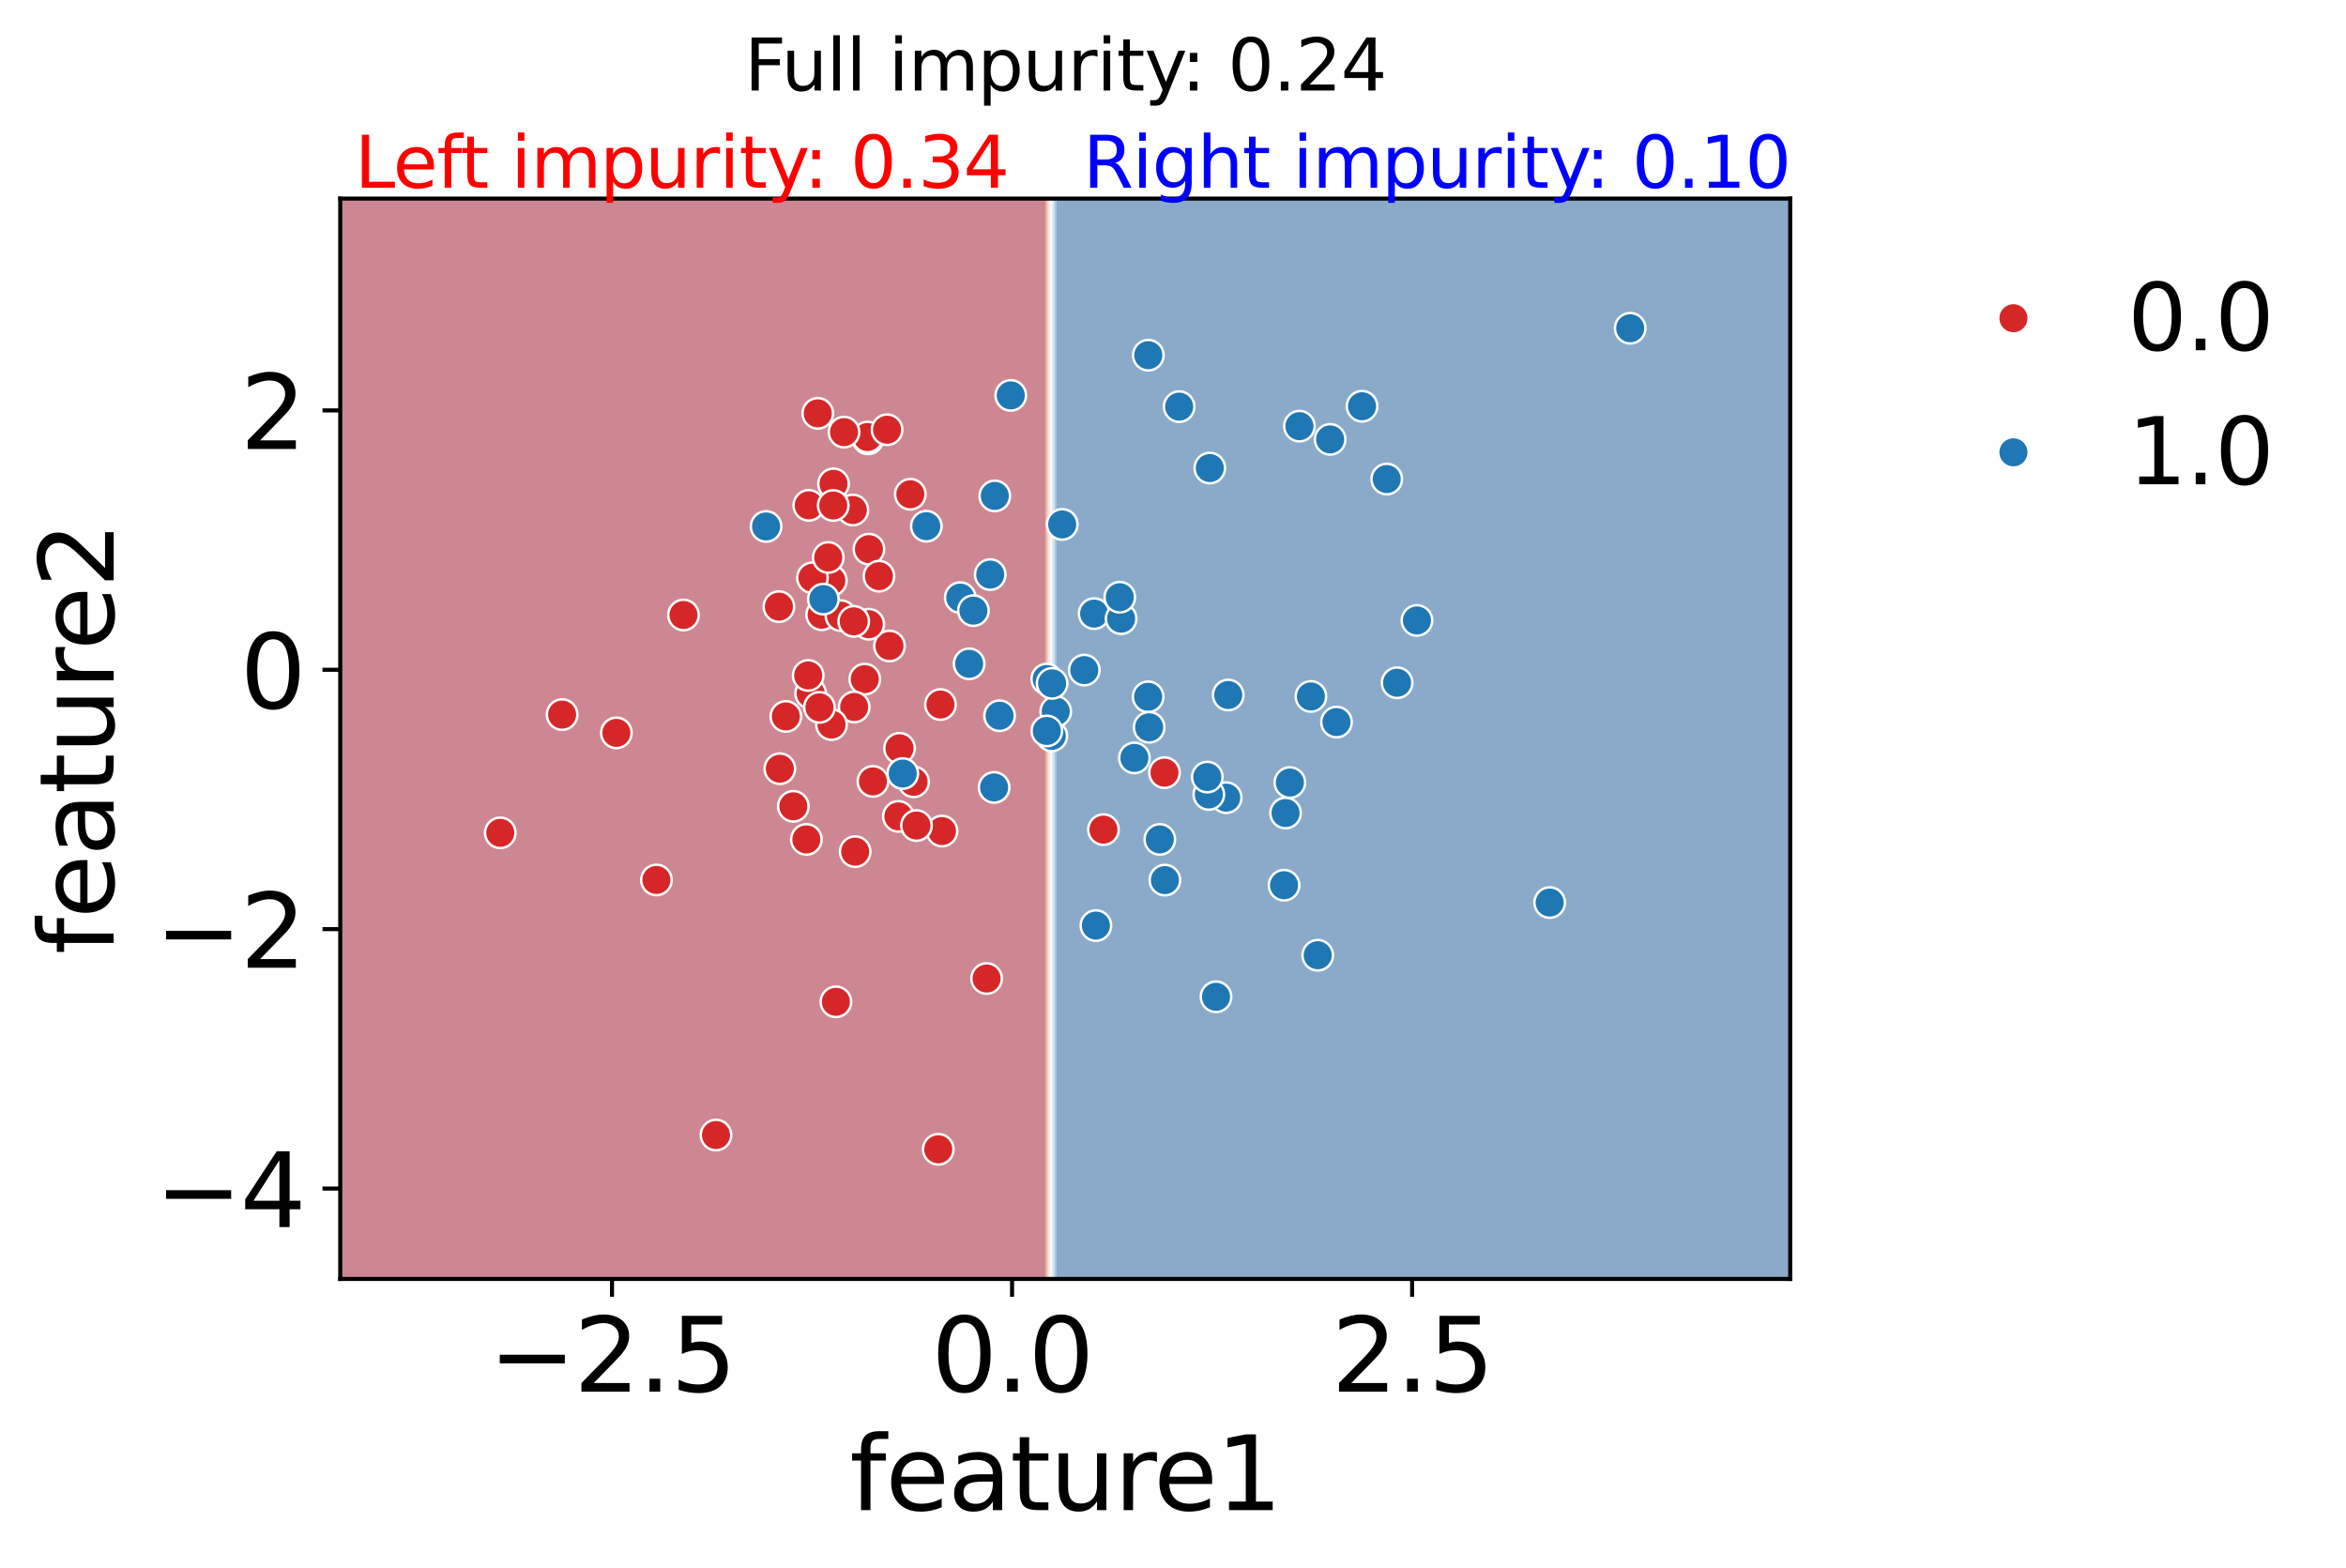 <?xml version="1.0" encoding="utf-8" standalone="no"?>
<!DOCTYPE svg PUBLIC "-//W3C//DTD SVG 1.1//EN"
  "http://www.w3.org/Graphics/SVG/1.1/DTD/svg11.dtd">
<svg xmlns:xlink="http://www.w3.org/1999/xlink" width="462.247pt" height="308.929pt" viewBox="0 0 462.247 308.929" xmlns="http://www.w3.org/2000/svg" version="1.1">
 <defs>
  <style type="text/css">*{stroke-linejoin: round; stroke-linecap: butt}</style>
 </defs>
 <g id="figure_1">
  <g id="patch_1">
   <path d="M 0 308.929 
L 462.247 308.929 
L 462.247 0 
L 0 0 
z
" style="fill: #ffffff"/>
  </g>
  <g id="axes_1">
   <g id="patch_2">
    <path d="M 67.041 252.016 
L 352.737 252.016 
L 352.737 39.127 
L 67.041 39.127 
L 67.041 252.016 
z
" style="fill: none"/>
   </g>
   <g id="QuadContourSet_1">
    <path d="M 69.926 252.016 
L 72.812 252.016 
L 75.698 252.016 
L 78.584 252.016 
L 81.47 252.016 
L 84.356 252.016 
L 87.241 252.016 
L 90.127 252.016 
L 93.013 252.016 
L 95.899 252.016 
L 98.785 252.016 
L 101.67 252.016 
L 104.556 252.016 
L 107.442 252.016 
L 110.328 252.016 
L 113.214 252.016 
L 116.1 252.016 
L 118.985 252.016 
L 121.871 252.016 
L 124.757 252.016 
L 127.643 252.016 
L 130.529 252.016 
L 133.414 252.016 
L 136.3 252.016 
L 139.186 252.016 
L 142.072 252.016 
L 144.958 252.016 
L 147.844 252.016 
L 150.729 252.016 
L 153.615 252.016 
L 156.501 252.016 
L 159.387 252.016 
L 162.273 252.016 
L 165.158 252.016 
L 168.044 252.016 
L 170.93 252.016 
L 173.816 252.016 
L 176.702 252.016 
L 179.588 252.016 
L 182.473 252.016 
L 185.359 252.016 
L 188.245 252.016 
L 191.131 252.016 
L 194.017 252.016 
L 196.902 252.016 
L 199.788 252.016 
L 202.674 252.016 
L 205.56 252.016 
L 205.993 252.016 
L 205.993 249.866 
L 205.993 247.716 
L 205.993 245.565 
L 205.993 243.415 
L 205.993 241.264 
L 205.993 239.114 
L 205.993 236.964 
L 205.993 234.813 
L 205.993 232.663 
L 205.993 230.512 
L 205.993 228.362 
L 205.993 226.212 
L 205.993 224.061 
L 205.993 221.911 
L 205.993 219.76 
L 205.993 217.61 
L 205.993 215.46 
L 205.993 213.309 
L 205.993 211.159 
L 205.993 209.008 
L 205.993 206.858 
L 205.993 204.708 
L 205.993 202.557 
L 205.993 200.407 
L 205.993 198.256 
L 205.993 196.106 
L 205.993 193.956 
L 205.993 191.805 
L 205.993 189.655 
L 205.993 187.504 
L 205.993 185.354 
L 205.993 183.204 
L 205.993 181.053 
L 205.993 178.903 
L 205.993 176.752 
L 205.993 174.602 
L 205.993 172.452 
L 205.993 170.301 
L 205.993 168.151 
L 205.993 166 
L 205.993 163.85 
L 205.993 161.7 
L 205.993 159.549 
L 205.993 157.399 
L 205.993 155.248 
L 205.993 153.098 
L 205.993 150.948 
L 205.993 148.797 
L 205.993 146.647 
L 205.993 144.496 
L 205.993 142.346 
L 205.993 140.196 
L 205.993 138.045 
L 205.993 135.895 
L 205.993 133.744 
L 205.993 131.594 
L 205.993 129.444 
L 205.993 127.293 
L 205.993 125.143 
L 205.993 122.992 
L 205.993 120.842 
L 205.993 118.692 
L 205.993 116.541 
L 205.993 114.391 
L 205.993 112.24 
L 205.993 110.09 
L 205.993 107.94 
L 205.993 105.789 
L 205.993 103.639 
L 205.993 101.488 
L 205.993 99.338 
L 205.993 97.188 
L 205.993 95.037 
L 205.993 92.887 
L 205.993 90.736 
L 205.993 88.586 
L 205.993 86.436 
L 205.993 84.285 
L 205.993 82.135 
L 205.993 79.984 
L 205.993 77.834 
L 205.993 75.684 
L 205.993 73.533 
L 205.993 71.383 
L 205.993 69.232 
L 205.993 67.082 
L 205.993 64.932 
L 205.993 62.781 
L 205.993 60.631 
L 205.993 58.48 
L 205.993 56.33 
L 205.993 54.18 
L 205.993 52.029 
L 205.993 49.879 
L 205.993 47.728 
L 205.993 45.578 
L 205.993 43.428 
L 205.993 41.277 
L 205.993 39.127 
L 205.56 39.127 
L 202.674 39.127 
L 199.788 39.127 
L 196.902 39.127 
L 194.017 39.127 
L 191.131 39.127 
L 188.245 39.127 
L 185.359 39.127 
L 182.473 39.127 
L 179.588 39.127 
L 176.702 39.127 
L 173.816 39.127 
L 170.93 39.127 
L 168.044 39.127 
L 165.158 39.127 
L 162.273 39.127 
L 159.387 39.127 
L 156.501 39.127 
L 153.615 39.127 
L 150.729 39.127 
L 147.844 39.127 
L 144.958 39.127 
L 142.072 39.127 
L 139.186 39.127 
L 136.3 39.127 
L 133.414 39.127 
L 130.529 39.127 
L 127.643 39.127 
L 124.757 39.127 
L 121.871 39.127 
L 118.985 39.127 
L 116.1 39.127 
L 113.214 39.127 
L 110.328 39.127 
L 107.442 39.127 
L 104.556 39.127 
L 101.67 39.127 
L 98.785 39.127 
L 95.899 39.127 
L 93.013 39.127 
L 90.127 39.127 
L 87.241 39.127 
L 84.356 39.127 
L 81.47 39.127 
L 78.584 39.127 
L 75.698 39.127 
L 72.812 39.127 
L 69.926 39.127 
L 67.041 39.127 
L 67.041 41.277 
L 67.041 43.428 
L 67.041 45.578 
L 67.041 47.728 
L 67.041 49.879 
L 67.041 52.029 
L 67.041 54.18 
L 67.041 56.33 
L 67.041 58.48 
L 67.041 60.631 
L 67.041 62.781 
L 67.041 64.932 
L 67.041 67.082 
L 67.041 69.232 
L 67.041 71.383 
L 67.041 73.533 
L 67.041 75.684 
L 67.041 77.834 
L 67.041 79.984 
L 67.041 82.135 
L 67.041 84.285 
L 67.041 86.436 
L 67.041 88.586 
L 67.041 90.736 
L 67.041 92.887 
L 67.041 95.037 
L 67.041 97.188 
L 67.041 99.338 
L 67.041 101.488 
L 67.041 103.639 
L 67.041 105.789 
L 67.041 107.94 
L 67.041 110.09 
L 67.041 112.24 
L 67.041 114.391 
L 67.041 116.541 
L 67.041 118.692 
L 67.041 120.842 
L 67.041 122.992 
L 67.041 125.143 
L 67.041 127.293 
L 67.041 129.444 
L 67.041 131.594 
L 67.041 133.744 
L 67.041 135.895 
L 67.041 138.045 
L 67.041 140.196 
L 67.041 142.346 
L 67.041 144.496 
L 67.041 146.647 
L 67.041 148.797 
L 67.041 150.948 
L 67.041 153.098 
L 67.041 155.248 
L 67.041 157.399 
L 67.041 159.549 
L 67.041 161.7 
L 67.041 163.85 
L 67.041 166 
L 67.041 168.151 
L 67.041 170.301 
L 67.041 172.452 
L 67.041 174.602 
L 67.041 176.752 
L 67.041 178.903 
L 67.041 181.053 
L 67.041 183.204 
L 67.041 185.354 
L 67.041 187.504 
L 67.041 189.655 
L 67.041 191.805 
L 67.041 193.956 
L 67.041 196.106 
L 67.041 198.256 
L 67.041 200.407 
L 67.041 202.557 
L 67.041 204.708 
L 67.041 206.858 
L 67.041 209.008 
L 67.041 211.159 
L 67.041 213.309 
L 67.041 215.46 
L 67.041 217.61 
L 67.041 219.76 
L 67.041 221.911 
L 67.041 224.061 
L 67.041 226.212 
L 67.041 228.362 
L 67.041 230.512 
L 67.041 232.663 
L 67.041 234.813 
L 67.041 236.964 
L 67.041 239.114 
L 67.041 241.264 
L 67.041 243.415 
L 67.041 245.565 
L 67.041 247.716 
L 67.041 249.866 
L 67.041 252.016 
z
" clip-path="url(#pcf2f13ea85)" style="fill: #9c1127; fill-opacity: 0.5"/>
    <path d="M 206.426 249.866 
L 206.426 247.716 
L 206.426 245.565 
L 206.426 243.415 
L 206.426 241.264 
L 206.426 239.114 
L 206.426 236.964 
L 206.426 234.813 
L 206.426 232.663 
L 206.426 230.512 
L 206.426 228.362 
L 206.426 226.212 
L 206.426 224.061 
L 206.426 221.911 
L 206.426 219.76 
L 206.426 217.61 
L 206.426 215.46 
L 206.426 213.309 
L 206.426 211.159 
L 206.426 209.008 
L 206.426 206.858 
L 206.426 204.708 
L 206.426 202.557 
L 206.426 200.407 
L 206.426 198.256 
L 206.426 196.106 
L 206.426 193.956 
L 206.426 191.805 
L 206.426 189.655 
L 206.426 187.504 
L 206.426 185.354 
L 206.426 183.204 
L 206.426 181.053 
L 206.426 178.903 
L 206.426 176.752 
L 206.426 174.602 
L 206.426 172.452 
L 206.426 170.301 
L 206.426 168.151 
L 206.426 166 
L 206.426 163.85 
L 206.426 161.7 
L 206.426 159.549 
L 206.426 157.399 
L 206.426 155.248 
L 206.426 153.098 
L 206.426 150.948 
L 206.426 148.797 
L 206.426 146.647 
L 206.426 144.496 
L 206.426 142.346 
L 206.426 140.196 
L 206.426 138.045 
L 206.426 135.895 
L 206.426 133.744 
L 206.426 131.594 
L 206.426 129.444 
L 206.426 127.293 
L 206.426 125.143 
L 206.426 122.992 
L 206.426 120.842 
L 206.426 118.692 
L 206.426 116.541 
L 206.426 114.391 
L 206.426 112.24 
L 206.426 110.09 
L 206.426 107.94 
L 206.426 105.789 
L 206.426 103.639 
L 206.426 101.488 
L 206.426 99.338 
L 206.426 97.188 
L 206.426 95.037 
L 206.426 92.887 
L 206.426 90.736 
L 206.426 88.586 
L 206.426 86.436 
L 206.426 84.285 
L 206.426 82.135 
L 206.426 79.984 
L 206.426 77.834 
L 206.426 75.684 
L 206.426 73.533 
L 206.426 71.383 
L 206.426 69.232 
L 206.426 67.082 
L 206.426 64.932 
L 206.426 62.781 
L 206.426 60.631 
L 206.426 58.48 
L 206.426 56.33 
L 206.426 54.18 
L 206.426 52.029 
L 206.426 49.879 
L 206.426 47.728 
L 206.426 45.578 
L 206.426 43.428 
L 206.426 41.277 
L 206.426 39.127 
L 205.993 39.127 
L 205.993 41.277 
L 205.993 43.428 
L 205.993 45.578 
L 205.993 47.728 
L 205.993 49.879 
L 205.993 52.029 
L 205.993 54.18 
L 205.993 56.33 
L 205.993 58.48 
L 205.993 60.631 
L 205.993 62.781 
L 205.993 64.932 
L 205.993 67.082 
L 205.993 69.232 
L 205.993 71.383 
L 205.993 73.533 
L 205.993 75.684 
L 205.993 77.834 
L 205.993 79.984 
L 205.993 82.135 
L 205.993 84.285 
L 205.993 86.436 
L 205.993 88.586 
L 205.993 90.736 
L 205.993 92.887 
L 205.993 95.037 
L 205.993 97.188 
L 205.993 99.338 
L 205.993 101.488 
L 205.993 103.639 
L 205.993 105.789 
L 205.993 107.94 
L 205.993 110.09 
L 205.993 112.24 
L 205.993 114.391 
L 205.993 116.541 
L 205.993 118.692 
L 205.993 120.842 
L 205.993 122.992 
L 205.993 125.143 
L 205.993 127.293 
L 205.993 129.444 
L 205.993 131.594 
L 205.993 133.744 
L 205.993 135.895 
L 205.993 138.045 
L 205.993 140.196 
L 205.993 142.346 
L 205.993 144.496 
L 205.993 146.647 
L 205.993 148.797 
L 205.993 150.948 
L 205.993 153.098 
L 205.993 155.248 
L 205.993 157.399 
L 205.993 159.549 
L 205.993 161.7 
L 205.993 163.85 
L 205.993 166 
L 205.993 168.151 
L 205.993 170.301 
L 205.993 172.452 
L 205.993 174.602 
L 205.993 176.752 
L 205.993 178.903 
L 205.993 181.053 
L 205.993 183.204 
L 205.993 185.354 
L 205.993 187.504 
L 205.993 189.655 
L 205.993 191.805 
L 205.993 193.956 
L 205.993 196.106 
L 205.993 198.256 
L 205.993 200.407 
L 205.993 202.557 
L 205.993 204.708 
L 205.993 206.858 
L 205.993 209.008 
L 205.993 211.159 
L 205.993 213.309 
L 205.993 215.46 
L 205.993 217.61 
L 205.993 219.76 
L 205.993 221.911 
L 205.993 224.061 
L 205.993 226.212 
L 205.993 228.362 
L 205.993 230.512 
L 205.993 232.663 
L 205.993 234.813 
L 205.993 236.964 
L 205.993 239.114 
L 205.993 241.264 
L 205.993 243.415 
L 205.993 245.565 
L 205.993 247.716 
L 205.993 249.866 
L 205.993 252.016 
L 206.426 252.016 
z
" clip-path="url(#pcf2f13ea85)" style="fill: #da6853; fill-opacity: 0.5"/>
    <path d="M 206.859 249.866 
L 206.859 247.716 
L 206.859 245.565 
L 206.859 243.415 
L 206.859 241.264 
L 206.859 239.114 
L 206.859 236.964 
L 206.859 234.813 
L 206.859 232.663 
L 206.859 230.512 
L 206.859 228.362 
L 206.859 226.212 
L 206.859 224.061 
L 206.859 221.911 
L 206.859 219.76 
L 206.859 217.61 
L 206.859 215.46 
L 206.859 213.309 
L 206.859 211.159 
L 206.859 209.008 
L 206.859 206.858 
L 206.859 204.708 
L 206.859 202.557 
L 206.859 200.407 
L 206.859 198.256 
L 206.859 196.106 
L 206.859 193.956 
L 206.859 191.805 
L 206.859 189.655 
L 206.859 187.504 
L 206.859 185.354 
L 206.859 183.204 
L 206.859 181.053 
L 206.859 178.903 
L 206.859 176.752 
L 206.859 174.602 
L 206.859 172.452 
L 206.859 170.301 
L 206.859 168.151 
L 206.859 166 
L 206.859 163.85 
L 206.859 161.7 
L 206.859 159.549 
L 206.859 157.399 
L 206.859 155.248 
L 206.859 153.098 
L 206.859 150.948 
L 206.859 148.797 
L 206.859 146.647 
L 206.859 144.496 
L 206.859 142.346 
L 206.859 140.196 
L 206.859 138.045 
L 206.859 135.895 
L 206.859 133.744 
L 206.859 131.594 
L 206.859 129.444 
L 206.859 127.293 
L 206.859 125.143 
L 206.859 122.992 
L 206.859 120.842 
L 206.859 118.692 
L 206.859 116.541 
L 206.859 114.391 
L 206.859 112.24 
L 206.859 110.09 
L 206.859 107.94 
L 206.859 105.789 
L 206.859 103.639 
L 206.859 101.488 
L 206.859 99.338 
L 206.859 97.188 
L 206.859 95.037 
L 206.859 92.887 
L 206.859 90.736 
L 206.859 88.586 
L 206.859 86.436 
L 206.859 84.285 
L 206.859 82.135 
L 206.859 79.984 
L 206.859 77.834 
L 206.859 75.684 
L 206.859 73.533 
L 206.859 71.383 
L 206.859 69.232 
L 206.859 67.082 
L 206.859 64.932 
L 206.859 62.781 
L 206.859 60.631 
L 206.859 58.48 
L 206.859 56.33 
L 206.859 54.18 
L 206.859 52.029 
L 206.859 49.879 
L 206.859 47.728 
L 206.859 45.578 
L 206.859 43.428 
L 206.859 41.277 
L 206.859 39.127 
L 206.426 39.127 
L 206.426 41.277 
L 206.426 43.428 
L 206.426 45.578 
L 206.426 47.728 
L 206.426 49.879 
L 206.426 52.029 
L 206.426 54.18 
L 206.426 56.33 
L 206.426 58.48 
L 206.426 60.631 
L 206.426 62.781 
L 206.426 64.932 
L 206.426 67.082 
L 206.426 69.232 
L 206.426 71.383 
L 206.426 73.533 
L 206.426 75.684 
L 206.426 77.834 
L 206.426 79.984 
L 206.426 82.135 
L 206.426 84.285 
L 206.426 86.436 
L 206.426 88.586 
L 206.426 90.736 
L 206.426 92.887 
L 206.426 95.037 
L 206.426 97.188 
L 206.426 99.338 
L 206.426 101.488 
L 206.426 103.639 
L 206.426 105.789 
L 206.426 107.94 
L 206.426 110.09 
L 206.426 112.24 
L 206.426 114.391 
L 206.426 116.541 
L 206.426 118.692 
L 206.426 120.842 
L 206.426 122.992 
L 206.426 125.143 
L 206.426 127.293 
L 206.426 129.444 
L 206.426 131.594 
L 206.426 133.744 
L 206.426 135.895 
L 206.426 138.045 
L 206.426 140.196 
L 206.426 142.346 
L 206.426 144.496 
L 206.426 146.647 
L 206.426 148.797 
L 206.426 150.948 
L 206.426 153.098 
L 206.426 155.248 
L 206.426 157.399 
L 206.426 159.549 
L 206.426 161.7 
L 206.426 163.85 
L 206.426 166 
L 206.426 168.151 
L 206.426 170.301 
L 206.426 172.452 
L 206.426 174.602 
L 206.426 176.752 
L 206.426 178.903 
L 206.426 181.053 
L 206.426 183.204 
L 206.426 185.354 
L 206.426 187.504 
L 206.426 189.655 
L 206.426 191.805 
L 206.426 193.956 
L 206.426 196.106 
L 206.426 198.256 
L 206.426 200.407 
L 206.426 202.557 
L 206.426 204.708 
L 206.426 206.858 
L 206.426 209.008 
L 206.426 211.159 
L 206.426 213.309 
L 206.426 215.46 
L 206.426 217.61 
L 206.426 219.76 
L 206.426 221.911 
L 206.426 224.061 
L 206.426 226.212 
L 206.426 228.362 
L 206.426 230.512 
L 206.426 232.663 
L 206.426 234.813 
L 206.426 236.964 
L 206.426 239.114 
L 206.426 241.264 
L 206.426 243.415 
L 206.426 245.565 
L 206.426 247.716 
L 206.426 249.866 
L 206.426 252.016 
L 206.859 252.016 
z
" clip-path="url(#pcf2f13ea85)" style="fill: #f9c4a9; fill-opacity: 0.5"/>
    <path d="M 207.291 249.866 
L 207.291 247.716 
L 207.291 245.565 
L 207.291 243.415 
L 207.291 241.264 
L 207.291 239.114 
L 207.291 236.964 
L 207.291 234.813 
L 207.291 232.663 
L 207.291 230.512 
L 207.291 228.362 
L 207.291 226.212 
L 207.291 224.061 
L 207.291 221.911 
L 207.291 219.76 
L 207.291 217.61 
L 207.291 215.46 
L 207.291 213.309 
L 207.291 211.159 
L 207.291 209.008 
L 207.291 206.858 
L 207.291 204.708 
L 207.291 202.557 
L 207.291 200.407 
L 207.291 198.256 
L 207.291 196.106 
L 207.291 193.956 
L 207.291 191.805 
L 207.291 189.655 
L 207.291 187.504 
L 207.291 185.354 
L 207.291 183.204 
L 207.291 181.053 
L 207.291 178.903 
L 207.291 176.752 
L 207.291 174.602 
L 207.291 172.452 
L 207.291 170.301 
L 207.291 168.151 
L 207.291 166 
L 207.291 163.85 
L 207.291 161.7 
L 207.291 159.549 
L 207.291 157.399 
L 207.291 155.248 
L 207.291 153.098 
L 207.291 150.948 
L 207.291 148.797 
L 207.291 146.647 
L 207.291 144.496 
L 207.291 142.346 
L 207.291 140.196 
L 207.291 138.045 
L 207.291 135.895 
L 207.291 133.744 
L 207.291 131.594 
L 207.291 129.444 
L 207.291 127.293 
L 207.291 125.143 
L 207.291 122.992 
L 207.291 120.842 
L 207.291 118.692 
L 207.291 116.541 
L 207.291 114.391 
L 207.291 112.24 
L 207.291 110.09 
L 207.291 107.94 
L 207.291 105.789 
L 207.291 103.639 
L 207.291 101.488 
L 207.291 99.338 
L 207.291 97.188 
L 207.291 95.037 
L 207.291 92.887 
L 207.291 90.736 
L 207.291 88.586 
L 207.291 86.436 
L 207.291 84.285 
L 207.291 82.135 
L 207.291 79.984 
L 207.291 77.834 
L 207.291 75.684 
L 207.291 73.533 
L 207.291 71.383 
L 207.291 69.232 
L 207.291 67.082 
L 207.291 64.932 
L 207.291 62.781 
L 207.291 60.631 
L 207.291 58.48 
L 207.291 56.33 
L 207.291 54.18 
L 207.291 52.029 
L 207.291 49.879 
L 207.291 47.728 
L 207.291 45.578 
L 207.291 43.428 
L 207.291 41.277 
L 207.291 39.127 
L 206.859 39.127 
L 206.859 41.277 
L 206.859 43.428 
L 206.859 45.578 
L 206.859 47.728 
L 206.859 49.879 
L 206.859 52.029 
L 206.859 54.18 
L 206.859 56.33 
L 206.859 58.48 
L 206.859 60.631 
L 206.859 62.781 
L 206.859 64.932 
L 206.859 67.082 
L 206.859 69.232 
L 206.859 71.383 
L 206.859 73.533 
L 206.859 75.684 
L 206.859 77.834 
L 206.859 79.984 
L 206.859 82.135 
L 206.859 84.285 
L 206.859 86.436 
L 206.859 88.586 
L 206.859 90.736 
L 206.859 92.887 
L 206.859 95.037 
L 206.859 97.188 
L 206.859 99.338 
L 206.859 101.488 
L 206.859 103.639 
L 206.859 105.789 
L 206.859 107.94 
L 206.859 110.09 
L 206.859 112.24 
L 206.859 114.391 
L 206.859 116.541 
L 206.859 118.692 
L 206.859 120.842 
L 206.859 122.992 
L 206.859 125.143 
L 206.859 127.293 
L 206.859 129.444 
L 206.859 131.594 
L 206.859 133.744 
L 206.859 135.895 
L 206.859 138.045 
L 206.859 140.196 
L 206.859 142.346 
L 206.859 144.496 
L 206.859 146.647 
L 206.859 148.797 
L 206.859 150.948 
L 206.859 153.098 
L 206.859 155.248 
L 206.859 157.399 
L 206.859 159.549 
L 206.859 161.7 
L 206.859 163.85 
L 206.859 166 
L 206.859 168.151 
L 206.859 170.301 
L 206.859 172.452 
L 206.859 174.602 
L 206.859 176.752 
L 206.859 178.903 
L 206.859 181.053 
L 206.859 183.204 
L 206.859 185.354 
L 206.859 187.504 
L 206.859 189.655 
L 206.859 191.805 
L 206.859 193.956 
L 206.859 196.106 
L 206.859 198.256 
L 206.859 200.407 
L 206.859 202.557 
L 206.859 204.708 
L 206.859 206.858 
L 206.859 209.008 
L 206.859 211.159 
L 206.859 213.309 
L 206.859 215.46 
L 206.859 217.61 
L 206.859 219.76 
L 206.859 221.911 
L 206.859 224.061 
L 206.859 226.212 
L 206.859 228.362 
L 206.859 230.512 
L 206.859 232.663 
L 206.859 234.813 
L 206.859 236.964 
L 206.859 239.114 
L 206.859 241.264 
L 206.859 243.415 
L 206.859 245.565 
L 206.859 247.716 
L 206.859 249.866 
L 206.859 252.016 
L 207.291 252.016 
z
" clip-path="url(#pcf2f13ea85)" style="fill: #f6f7f7; fill-opacity: 0.5"/>
    <path d="M 207.724 249.866 
L 207.724 247.716 
L 207.724 245.565 
L 207.724 243.415 
L 207.724 241.264 
L 207.724 239.114 
L 207.724 236.964 
L 207.724 234.813 
L 207.724 232.663 
L 207.724 230.512 
L 207.724 228.362 
L 207.724 226.212 
L 207.724 224.061 
L 207.724 221.911 
L 207.724 219.76 
L 207.724 217.61 
L 207.724 215.46 
L 207.724 213.309 
L 207.724 211.159 
L 207.724 209.008 
L 207.724 206.858 
L 207.724 204.708 
L 207.724 202.557 
L 207.724 200.407 
L 207.724 198.256 
L 207.724 196.106 
L 207.724 193.956 
L 207.724 191.805 
L 207.724 189.655 
L 207.724 187.504 
L 207.724 185.354 
L 207.724 183.204 
L 207.724 181.053 
L 207.724 178.903 
L 207.724 176.752 
L 207.724 174.602 
L 207.724 172.452 
L 207.724 170.301 
L 207.724 168.151 
L 207.724 166 
L 207.724 163.85 
L 207.724 161.7 
L 207.724 159.549 
L 207.724 157.399 
L 207.724 155.248 
L 207.724 153.098 
L 207.724 150.948 
L 207.724 148.797 
L 207.724 146.647 
L 207.724 144.496 
L 207.724 142.346 
L 207.724 140.196 
L 207.724 138.045 
L 207.724 135.895 
L 207.724 133.744 
L 207.724 131.594 
L 207.724 129.444 
L 207.724 127.293 
L 207.724 125.143 
L 207.724 122.992 
L 207.724 120.842 
L 207.724 118.692 
L 207.724 116.541 
L 207.724 114.391 
L 207.724 112.24 
L 207.724 110.09 
L 207.724 107.94 
L 207.724 105.789 
L 207.724 103.639 
L 207.724 101.488 
L 207.724 99.338 
L 207.724 97.188 
L 207.724 95.037 
L 207.724 92.887 
L 207.724 90.736 
L 207.724 88.586 
L 207.724 86.436 
L 207.724 84.285 
L 207.724 82.135 
L 207.724 79.984 
L 207.724 77.834 
L 207.724 75.684 
L 207.724 73.533 
L 207.724 71.383 
L 207.724 69.232 
L 207.724 67.082 
L 207.724 64.932 
L 207.724 62.781 
L 207.724 60.631 
L 207.724 58.48 
L 207.724 56.33 
L 207.724 54.18 
L 207.724 52.029 
L 207.724 49.879 
L 207.724 47.728 
L 207.724 45.578 
L 207.724 43.428 
L 207.724 41.277 
L 207.724 39.127 
L 207.291 39.127 
L 207.291 41.277 
L 207.291 43.428 
L 207.291 45.578 
L 207.291 47.728 
L 207.291 49.879 
L 207.291 52.029 
L 207.291 54.18 
L 207.291 56.33 
L 207.291 58.48 
L 207.291 60.631 
L 207.291 62.781 
L 207.291 64.932 
L 207.291 67.082 
L 207.291 69.232 
L 207.291 71.383 
L 207.291 73.533 
L 207.291 75.684 
L 207.291 77.834 
L 207.291 79.984 
L 207.291 82.135 
L 207.291 84.285 
L 207.291 86.436 
L 207.291 88.586 
L 207.291 90.736 
L 207.291 92.887 
L 207.291 95.037 
L 207.291 97.188 
L 207.291 99.338 
L 207.291 101.488 
L 207.291 103.639 
L 207.291 105.789 
L 207.291 107.94 
L 207.291 110.09 
L 207.291 112.24 
L 207.291 114.391 
L 207.291 116.541 
L 207.291 118.692 
L 207.291 120.842 
L 207.291 122.992 
L 207.291 125.143 
L 207.291 127.293 
L 207.291 129.444 
L 207.291 131.594 
L 207.291 133.744 
L 207.291 135.895 
L 207.291 138.045 
L 207.291 140.196 
L 207.291 142.346 
L 207.291 144.496 
L 207.291 146.647 
L 207.291 148.797 
L 207.291 150.948 
L 207.291 153.098 
L 207.291 155.248 
L 207.291 157.399 
L 207.291 159.549 
L 207.291 161.7 
L 207.291 163.85 
L 207.291 166 
L 207.291 168.151 
L 207.291 170.301 
L 207.291 172.452 
L 207.291 174.602 
L 207.291 176.752 
L 207.291 178.903 
L 207.291 181.053 
L 207.291 183.204 
L 207.291 185.354 
L 207.291 187.504 
L 207.291 189.655 
L 207.291 191.805 
L 207.291 193.956 
L 207.291 196.106 
L 207.291 198.256 
L 207.291 200.407 
L 207.291 202.557 
L 207.291 204.708 
L 207.291 206.858 
L 207.291 209.008 
L 207.291 211.159 
L 207.291 213.309 
L 207.291 215.46 
L 207.291 217.61 
L 207.291 219.76 
L 207.291 221.911 
L 207.291 224.061 
L 207.291 226.212 
L 207.291 228.362 
L 207.291 230.512 
L 207.291 232.663 
L 207.291 234.813 
L 207.291 236.964 
L 207.291 239.114 
L 207.291 241.264 
L 207.291 243.415 
L 207.291 245.565 
L 207.291 247.716 
L 207.291 249.866 
L 207.291 252.016 
L 207.724 252.016 
z
" clip-path="url(#pcf2f13ea85)" style="fill: #b6d7e8; fill-opacity: 0.5"/>
    <path d="M 208.157 249.866 
L 208.157 247.716 
L 208.157 245.565 
L 208.157 243.415 
L 208.157 241.264 
L 208.157 239.114 
L 208.157 236.964 
L 208.157 234.813 
L 208.157 232.663 
L 208.157 230.512 
L 208.157 228.362 
L 208.157 226.212 
L 208.157 224.061 
L 208.157 221.911 
L 208.157 219.76 
L 208.157 217.61 
L 208.157 215.46 
L 208.157 213.309 
L 208.157 211.159 
L 208.157 209.008 
L 208.157 206.858 
L 208.157 204.708 
L 208.157 202.557 
L 208.157 200.407 
L 208.157 198.256 
L 208.157 196.106 
L 208.157 193.956 
L 208.157 191.805 
L 208.157 189.655 
L 208.157 187.504 
L 208.157 185.354 
L 208.157 183.204 
L 208.157 181.053 
L 208.157 178.903 
L 208.157 176.752 
L 208.157 174.602 
L 208.157 172.452 
L 208.157 170.301 
L 208.157 168.151 
L 208.157 166 
L 208.157 163.85 
L 208.157 161.7 
L 208.157 159.549 
L 208.157 157.399 
L 208.157 155.248 
L 208.157 153.098 
L 208.157 150.948 
L 208.157 148.797 
L 208.157 146.647 
L 208.157 144.496 
L 208.157 142.346 
L 208.157 140.196 
L 208.157 138.045 
L 208.157 135.895 
L 208.157 133.744 
L 208.157 131.594 
L 208.157 129.444 
L 208.157 127.293 
L 208.157 125.143 
L 208.157 122.992 
L 208.157 120.842 
L 208.157 118.692 
L 208.157 116.541 
L 208.157 114.391 
L 208.157 112.24 
L 208.157 110.09 
L 208.157 107.94 
L 208.157 105.789 
L 208.157 103.639 
L 208.157 101.488 
L 208.157 99.338 
L 208.157 97.188 
L 208.157 95.037 
L 208.157 92.887 
L 208.157 90.736 
L 208.157 88.586 
L 208.157 86.436 
L 208.157 84.285 
L 208.157 82.135 
L 208.157 79.984 
L 208.157 77.834 
L 208.157 75.684 
L 208.157 73.533 
L 208.157 71.383 
L 208.157 69.232 
L 208.157 67.082 
L 208.157 64.932 
L 208.157 62.781 
L 208.157 60.631 
L 208.157 58.48 
L 208.157 56.33 
L 208.157 54.18 
L 208.157 52.029 
L 208.157 49.879 
L 208.157 47.728 
L 208.157 45.578 
L 208.157 43.428 
L 208.157 41.277 
L 208.157 39.127 
L 207.724 39.127 
L 207.724 41.277 
L 207.724 43.428 
L 207.724 45.578 
L 207.724 47.728 
L 207.724 49.879 
L 207.724 52.029 
L 207.724 54.18 
L 207.724 56.33 
L 207.724 58.48 
L 207.724 60.631 
L 207.724 62.781 
L 207.724 64.932 
L 207.724 67.082 
L 207.724 69.232 
L 207.724 71.383 
L 207.724 73.533 
L 207.724 75.684 
L 207.724 77.834 
L 207.724 79.984 
L 207.724 82.135 
L 207.724 84.285 
L 207.724 86.436 
L 207.724 88.586 
L 207.724 90.736 
L 207.724 92.887 
L 207.724 95.037 
L 207.724 97.188 
L 207.724 99.338 
L 207.724 101.488 
L 207.724 103.639 
L 207.724 105.789 
L 207.724 107.94 
L 207.724 110.09 
L 207.724 112.24 
L 207.724 114.391 
L 207.724 116.541 
L 207.724 118.692 
L 207.724 120.842 
L 207.724 122.992 
L 207.724 125.143 
L 207.724 127.293 
L 207.724 129.444 
L 207.724 131.594 
L 207.724 133.744 
L 207.724 135.895 
L 207.724 138.045 
L 207.724 140.196 
L 207.724 142.346 
L 207.724 144.496 
L 207.724 146.647 
L 207.724 148.797 
L 207.724 150.948 
L 207.724 153.098 
L 207.724 155.248 
L 207.724 157.399 
L 207.724 159.549 
L 207.724 161.7 
L 207.724 163.85 
L 207.724 166 
L 207.724 168.151 
L 207.724 170.301 
L 207.724 172.452 
L 207.724 174.602 
L 207.724 176.752 
L 207.724 178.903 
L 207.724 181.053 
L 207.724 183.204 
L 207.724 185.354 
L 207.724 187.504 
L 207.724 189.655 
L 207.724 191.805 
L 207.724 193.956 
L 207.724 196.106 
L 207.724 198.256 
L 207.724 200.407 
L 207.724 202.557 
L 207.724 204.708 
L 207.724 206.858 
L 207.724 209.008 
L 207.724 211.159 
L 207.724 213.309 
L 207.724 215.46 
L 207.724 217.61 
L 207.724 219.76 
L 207.724 221.911 
L 207.724 224.061 
L 207.724 226.212 
L 207.724 228.362 
L 207.724 230.512 
L 207.724 232.663 
L 207.724 234.813 
L 207.724 236.964 
L 207.724 239.114 
L 207.724 241.264 
L 207.724 243.415 
L 207.724 245.565 
L 207.724 247.716 
L 207.724 249.866 
L 207.724 252.016 
L 208.157 252.016 
z
" clip-path="url(#pcf2f13ea85)" style="fill: #4c99c6; fill-opacity: 0.5"/>
    <path d="M 208.446 252.016 
L 211.332 252.016 
L 214.217 252.016 
L 217.103 252.016 
L 219.989 252.016 
L 222.875 252.016 
L 225.761 252.016 
L 228.646 252.016 
L 231.532 252.016 
L 234.418 252.016 
L 237.304 252.016 
L 240.19 252.016 
L 243.076 252.016 
L 245.961 252.016 
L 248.847 252.016 
L 251.733 252.016 
L 254.619 252.016 
L 257.505 252.016 
L 260.39 252.016 
L 263.276 252.016 
L 266.162 252.016 
L 269.048 252.016 
L 271.934 252.016 
L 274.82 252.016 
L 277.705 252.016 
L 280.591 252.016 
L 283.477 252.016 
L 286.363 252.016 
L 289.249 252.016 
L 292.134 252.016 
L 295.02 252.016 
L 297.906 252.016 
L 300.792 252.016 
L 303.678 252.016 
L 306.564 252.016 
L 309.449 252.016 
L 312.335 252.016 
L 315.221 252.016 
L 318.107 252.016 
L 320.993 252.016 
L 323.878 252.016 
L 326.764 252.016 
L 329.65 252.016 
L 332.536 252.016 
L 335.422 252.016 
L 338.308 252.016 
L 341.193 252.016 
L 344.079 252.016 
L 346.965 252.016 
L 349.851 252.016 
L 352.737 252.016 
L 352.737 249.866 
L 352.737 247.716 
L 352.737 245.565 
L 352.737 243.415 
L 352.737 241.264 
L 352.737 239.114 
L 352.737 236.964 
L 352.737 234.813 
L 352.737 232.663 
L 352.737 230.512 
L 352.737 228.362 
L 352.737 226.212 
L 352.737 224.061 
L 352.737 221.911 
L 352.737 219.76 
L 352.737 217.61 
L 352.737 215.46 
L 352.737 213.309 
L 352.737 211.159 
L 352.737 209.008 
L 352.737 206.858 
L 352.737 204.708 
L 352.737 202.557 
L 352.737 200.407 
L 352.737 198.256 
L 352.737 196.106 
L 352.737 193.956 
L 352.737 191.805 
L 352.737 189.655 
L 352.737 187.504 
L 352.737 185.354 
L 352.737 183.204 
L 352.737 181.053 
L 352.737 178.903 
L 352.737 176.752 
L 352.737 174.602 
L 352.737 172.452 
L 352.737 170.301 
L 352.737 168.151 
L 352.737 166 
L 352.737 163.85 
L 352.737 161.7 
L 352.737 159.549 
L 352.737 157.399 
L 352.737 155.248 
L 352.737 153.098 
L 352.737 150.948 
L 352.737 148.797 
L 352.737 146.647 
L 352.737 144.496 
L 352.737 142.346 
L 352.737 140.196 
L 352.737 138.045 
L 352.737 135.895 
L 352.737 133.744 
L 352.737 131.594 
L 352.737 129.444 
L 352.737 127.293 
L 352.737 125.143 
L 352.737 122.992 
L 352.737 120.842 
L 352.737 118.692 
L 352.737 116.541 
L 352.737 114.391 
L 352.737 112.24 
L 352.737 110.09 
L 352.737 107.94 
L 352.737 105.789 
L 352.737 103.639 
L 352.737 101.488 
L 352.737 99.338 
L 352.737 97.188 
L 352.737 95.037 
L 352.737 92.887 
L 352.737 90.736 
L 352.737 88.586 
L 352.737 86.436 
L 352.737 84.285 
L 352.737 82.135 
L 352.737 79.984 
L 352.737 77.834 
L 352.737 75.684 
L 352.737 73.533 
L 352.737 71.383 
L 352.737 69.232 
L 352.737 67.082 
L 352.737 64.932 
L 352.737 62.781 
L 352.737 60.631 
L 352.737 58.48 
L 352.737 56.33 
L 352.737 54.18 
L 352.737 52.029 
L 352.737 49.879 
L 352.737 47.728 
L 352.737 45.578 
L 352.737 43.428 
L 352.737 41.277 
L 352.737 39.127 
L 349.851 39.127 
L 346.965 39.127 
L 344.079 39.127 
L 341.193 39.127 
L 338.308 39.127 
L 335.422 39.127 
L 332.536 39.127 
L 329.65 39.127 
L 326.764 39.127 
L 323.878 39.127 
L 320.993 39.127 
L 318.107 39.127 
L 315.221 39.127 
L 312.335 39.127 
L 309.449 39.127 
L 306.564 39.127 
L 303.678 39.127 
L 300.792 39.127 
L 297.906 39.127 
L 295.02 39.127 
L 292.134 39.127 
L 289.249 39.127 
L 286.363 39.127 
L 283.477 39.127 
L 280.591 39.127 
L 277.705 39.127 
L 274.82 39.127 
L 271.934 39.127 
L 269.048 39.127 
L 266.162 39.127 
L 263.276 39.127 
L 260.39 39.127 
L 257.505 39.127 
L 254.619 39.127 
L 251.733 39.127 
L 248.847 39.127 
L 245.961 39.127 
L 243.076 39.127 
L 240.19 39.127 
L 237.304 39.127 
L 234.418 39.127 
L 231.532 39.127 
L 228.646 39.127 
L 225.761 39.127 
L 222.875 39.127 
L 219.989 39.127 
L 217.103 39.127 
L 214.217 39.127 
L 211.332 39.127 
L 208.446 39.127 
L 208.157 39.127 
L 208.157 41.277 
L 208.157 43.428 
L 208.157 45.578 
L 208.157 47.728 
L 208.157 49.879 
L 208.157 52.029 
L 208.157 54.18 
L 208.157 56.33 
L 208.157 58.48 
L 208.157 60.631 
L 208.157 62.781 
L 208.157 64.932 
L 208.157 67.082 
L 208.157 69.232 
L 208.157 71.383 
L 208.157 73.533 
L 208.157 75.684 
L 208.157 77.834 
L 208.157 79.984 
L 208.157 82.135 
L 208.157 84.285 
L 208.157 86.436 
L 208.157 88.586 
L 208.157 90.736 
L 208.157 92.887 
L 208.157 95.037 
L 208.157 97.188 
L 208.157 99.338 
L 208.157 101.488 
L 208.157 103.639 
L 208.157 105.789 
L 208.157 107.94 
L 208.157 110.09 
L 208.157 112.24 
L 208.157 114.391 
L 208.157 116.541 
L 208.157 118.692 
L 208.157 120.842 
L 208.157 122.992 
L 208.157 125.143 
L 208.157 127.293 
L 208.157 129.444 
L 208.157 131.594 
L 208.157 133.744 
L 208.157 135.895 
L 208.157 138.045 
L 208.157 140.196 
L 208.157 142.346 
L 208.157 144.496 
L 208.157 146.647 
L 208.157 148.797 
L 208.157 150.948 
L 208.157 153.098 
L 208.157 155.248 
L 208.157 157.399 
L 208.157 159.549 
L 208.157 161.7 
L 208.157 163.85 
L 208.157 166 
L 208.157 168.151 
L 208.157 170.301 
L 208.157 172.452 
L 208.157 174.602 
L 208.157 176.752 
L 208.157 178.903 
L 208.157 181.053 
L 208.157 183.204 
L 208.157 185.354 
L 208.157 187.504 
L 208.157 189.655 
L 208.157 191.805 
L 208.157 193.956 
L 208.157 196.106 
L 208.157 198.256 
L 208.157 200.407 
L 208.157 202.557 
L 208.157 204.708 
L 208.157 206.858 
L 208.157 209.008 
L 208.157 211.159 
L 208.157 213.309 
L 208.157 215.46 
L 208.157 217.61 
L 208.157 219.76 
L 208.157 221.911 
L 208.157 224.061 
L 208.157 226.212 
L 208.157 228.362 
L 208.157 230.512 
L 208.157 232.663 
L 208.157 234.813 
L 208.157 236.964 
L 208.157 239.114 
L 208.157 241.264 
L 208.157 243.415 
L 208.157 245.565 
L 208.157 247.716 
L 208.157 249.866 
L 208.157 252.016 
z
" clip-path="url(#pcf2f13ea85)" style="fill: #195696; fill-opacity: 0.5"/>
   </g>
   <g id="PathCollection_1">
    <defs>
     <path id="C0_0_e6f4093f56" d="M 0 3 
C 0.796 3 1.559 2.684 2.121 2.121 
C 2.684 1.559 3 0.796 3 -0 
C 3 -0.796 2.684 -1.559 2.121 -2.121 
C 1.559 -2.684 0.796 -3 0 -3 
C -0.796 -3 -1.559 -2.684 -2.121 -2.121 
C -2.684 -1.559 -3 -0.796 -3 0 
C -3 0.796 -2.684 1.559 -2.121 2.121 
C -1.559 2.684 -0.796 3 0 3 
z
"/>
    </defs>
    <g clip-path="url(#pcf2f13ea85)">
     <use xlink:href="#C0_0_e6f4093f56" x="175.259" y="127.289" style="fill: #d62728; stroke: #ffffff; stroke-width: 0.48"/>
    </g>
    <g clip-path="url(#pcf2f13ea85)">
     <use xlink:href="#C0_0_e6f4093f56" x="170.393" y="133.822" style="fill: #d62728; stroke: #ffffff; stroke-width: 0.48"/>
    </g>
    <g clip-path="url(#pcf2f13ea85)">
     <use xlink:href="#C0_0_e6f4093f56" x="168.306" y="139.306" style="fill: #d62728; stroke: #ffffff; stroke-width: 0.48"/>
    </g>
    <g clip-path="url(#pcf2f13ea85)">
     <use xlink:href="#C0_0_e6f4093f56" x="253.301" y="160.2" style="fill: #1f77b4; stroke: #ffffff; stroke-width: 0.48"/>
    </g>
    <g clip-path="url(#pcf2f13ea85)">
     <use xlink:href="#C0_0_e6f4093f56" x="262.084" y="86.582" style="fill: #1f77b4; stroke: #ffffff; stroke-width: 0.48"/>
    </g>
    <g clip-path="url(#pcf2f13ea85)">
     <use xlink:href="#C0_0_e6f4093f56" x="321.206" y="64.682" style="fill: #1f77b4; stroke: #ffffff; stroke-width: 0.48"/>
    </g>
    <g clip-path="url(#pcf2f13ea85)">
     <use xlink:href="#C0_0_e6f4093f56" x="163.836" y="142.778" style="fill: #d62728; stroke: #ffffff; stroke-width: 0.48"/>
    </g>
    <g clip-path="url(#pcf2f13ea85)">
     <use xlink:href="#C0_0_e6f4093f56" x="164.706" y="197.406" style="fill: #d62728; stroke: #ffffff; stroke-width: 0.48"/>
    </g>
    <g clip-path="url(#pcf2f13ea85)">
     <use xlink:href="#C0_0_e6f4093f56" x="150.946" y="103.735" style="fill: #1f77b4; stroke: #ffffff; stroke-width: 0.48"/>
    </g>
    <g clip-path="url(#pcf2f13ea85)">
     <use xlink:href="#C0_0_e6f4093f56" x="189.206" y="117.759" style="fill: #1f77b4; stroke: #ffffff; stroke-width: 0.48"/>
    </g>
    <g clip-path="url(#pcf2f13ea85)">
     <use xlink:href="#C0_0_e6f4093f56" x="158.886" y="165.405" style="fill: #d62728; stroke: #ffffff; stroke-width: 0.48"/>
    </g>
    <g clip-path="url(#pcf2f13ea85)">
     <use xlink:href="#C0_0_e6f4093f56" x="305.346" y="177.847" style="fill: #1f77b4; stroke: #ffffff; stroke-width: 0.48"/>
    </g>
    <g clip-path="url(#pcf2f13ea85)">
     <use xlink:href="#C0_0_e6f4093f56" x="159.359" y="99.576" style="fill: #d62728; stroke: #ffffff; stroke-width: 0.48"/>
    </g>
    <g clip-path="url(#pcf2f13ea85)">
     <use xlink:href="#C0_0_e6f4093f56" x="177.019" y="160.866" style="fill: #d62728; stroke: #ffffff; stroke-width: 0.48"/>
    </g>
    <g clip-path="url(#pcf2f13ea85)">
     <use xlink:href="#C0_0_e6f4093f56" x="163.805" y="114.401" style="fill: #d62728; stroke: #ffffff; stroke-width: 0.48"/>
    </g>
    <g clip-path="url(#pcf2f13ea85)">
     <use xlink:href="#C0_0_e6f4093f56" x="207.239" y="145.002" style="fill: #1f77b4; stroke: #ffffff; stroke-width: 0.48"/>
    </g>
    <g clip-path="url(#pcf2f13ea85)">
     <use xlink:href="#C0_0_e6f4093f56" x="121.45" y="144.409" style="fill: #d62728; stroke: #ffffff; stroke-width: 0.48"/>
    </g>
    <g clip-path="url(#pcf2f13ea85)">
     <use xlink:href="#C0_0_e6f4093f56" x="164.234" y="95.336" style="fill: #d62728; stroke: #ffffff; stroke-width: 0.48"/>
    </g>
    <g clip-path="url(#pcf2f13ea85)">
     <use xlink:href="#C0_0_e6f4093f56" x="161.131" y="81.452" style="fill: #d62728; stroke: #ffffff; stroke-width: 0.48"/>
    </g>
    <g clip-path="url(#pcf2f13ea85)">
     <use xlink:href="#C0_0_e6f4093f56" x="159.729" y="136.648" style="fill: #d62728; stroke: #ffffff; stroke-width: 0.48"/>
    </g>
    <g clip-path="url(#pcf2f13ea85)">
     <use xlink:href="#C0_0_e6f4093f56" x="182.518" y="103.685" style="fill: #1f77b4; stroke: #ffffff; stroke-width: 0.48"/>
    </g>
    <g clip-path="url(#pcf2f13ea85)">
     <use xlink:href="#C0_0_e6f4093f56" x="228.524" y="165.403" style="fill: #1f77b4; stroke: #ffffff; stroke-width: 0.48"/>
    </g>
    <g clip-path="url(#pcf2f13ea85)">
     <use xlink:href="#C0_0_e6f4093f56" x="263.341" y="142.279" style="fill: #1f77b4; stroke: #ffffff; stroke-width: 0.48"/>
    </g>
    <g clip-path="url(#pcf2f13ea85)">
     <use xlink:href="#C0_0_e6f4093f56" x="268.375" y="80.048" style="fill: #1f77b4; stroke: #ffffff; stroke-width: 0.48"/>
    </g>
    <g clip-path="url(#pcf2f13ea85)">
     <use xlink:href="#C0_0_e6f4093f56" x="215.582" y="120.909" style="fill: #1f77b4; stroke: #ffffff; stroke-width: 0.48"/>
    </g>
    <g clip-path="url(#pcf2f13ea85)">
     <use xlink:href="#C0_0_e6f4093f56" x="110.756" y="140.804" style="fill: #d62728; stroke: #ffffff; stroke-width: 0.48"/>
    </g>
    <g clip-path="url(#pcf2f13ea85)">
     <use xlink:href="#C0_0_e6f4093f56" x="209.294" y="103.334" style="fill: #1f77b4; stroke: #ffffff; stroke-width: 0.48"/>
    </g>
    <g clip-path="url(#pcf2f13ea85)">
     <use xlink:href="#C0_0_e6f4093f56" x="208.02" y="140.18" style="fill: #1f77b4; stroke: #ffffff; stroke-width: 0.48"/>
    </g>
    <g clip-path="url(#pcf2f13ea85)">
     <use xlink:href="#C0_0_e6f4093f56" x="161.896" y="121.13" style="fill: #d62728; stroke: #ffffff; stroke-width: 0.48"/>
    </g>
    <g clip-path="url(#pcf2f13ea85)">
     <use xlink:href="#C0_0_e6f4093f56" x="195.877" y="155.157" style="fill: #1f77b4; stroke: #ffffff; stroke-width: 0.48"/>
    </g>
    <g clip-path="url(#pcf2f13ea85)">
     <use xlink:href="#C0_0_e6f4093f56" x="238.374" y="92.23" style="fill: #1f77b4; stroke: #ffffff; stroke-width: 0.48"/>
    </g>
    <g clip-path="url(#pcf2f13ea85)">
     <use xlink:href="#C0_0_e6f4093f56" x="177.238" y="147.445" style="fill: #d62728; stroke: #ffffff; stroke-width: 0.48"/>
    </g>
    <g clip-path="url(#pcf2f13ea85)">
     <use xlink:href="#C0_0_e6f4093f56" x="241.609" y="157.175" style="fill: #1f77b4; stroke: #ffffff; stroke-width: 0.48"/>
    </g>
    <g clip-path="url(#pcf2f13ea85)">
     <use xlink:href="#C0_0_e6f4093f56" x="98.571" y="164.105" style="fill: #d62728; stroke: #ffffff; stroke-width: 0.48"/>
    </g>
    <g clip-path="url(#pcf2f13ea85)">
     <use xlink:href="#C0_0_e6f4093f56" x="223.514" y="149.341" style="fill: #1f77b4; stroke: #ffffff; stroke-width: 0.48"/>
    </g>
    <g clip-path="url(#pcf2f13ea85)">
     <use xlink:href="#C0_0_e6f4093f56" x="229.447" y="152.251" style="fill: #d62728; stroke: #ffffff; stroke-width: 0.48"/>
    </g>
    <g clip-path="url(#pcf2f13ea85)">
     <use xlink:href="#C0_0_e6f4093f56" x="185.605" y="163.759" style="fill: #d62728; stroke: #ffffff; stroke-width: 0.48"/>
    </g>
    <g clip-path="url(#pcf2f13ea85)">
     <use xlink:href="#C0_0_e6f4093f56" x="275.281" y="134.534" style="fill: #1f77b4; stroke: #ffffff; stroke-width: 0.48"/>
    </g>
    <g clip-path="url(#pcf2f13ea85)">
     <use xlink:href="#C0_0_e6f4093f56" x="220.902" y="121.908" style="fill: #1f77b4; stroke: #ffffff; stroke-width: 0.48"/>
    </g>
    <g clip-path="url(#pcf2f13ea85)">
     <use xlink:href="#C0_0_e6f4093f56" x="213.646" y="132.037" style="fill: #1f77b4; stroke: #ffffff; stroke-width: 0.48"/>
    </g>
    <g clip-path="url(#pcf2f13ea85)">
     <use xlink:href="#C0_0_e6f4093f56" x="153.471" y="119.537" style="fill: #d62728; stroke: #ffffff; stroke-width: 0.48"/>
    </g>
    <g clip-path="url(#pcf2f13ea85)">
     <use xlink:href="#C0_0_e6f4093f56" x="253.011" y="174.428" style="fill: #1f77b4; stroke: #ffffff; stroke-width: 0.48"/>
    </g>
    <g clip-path="url(#pcf2f13ea85)">
     <use xlink:href="#C0_0_e6f4093f56" x="168.502" y="167.814" style="fill: #d62728; stroke: #ffffff; stroke-width: 0.48"/>
    </g>
    <g clip-path="url(#pcf2f13ea85)">
     <use xlink:href="#C0_0_e6f4093f56" x="190.956" y="130.801" style="fill: #1f77b4; stroke: #ffffff; stroke-width: 0.48"/>
    </g>
    <g clip-path="url(#pcf2f13ea85)">
     <use xlink:href="#C0_0_e6f4093f56" x="141.077" y="223.653" style="fill: #d62728; stroke: #ffffff; stroke-width: 0.48"/>
    </g>
    <g clip-path="url(#pcf2f13ea85)">
     <use xlink:href="#C0_0_e6f4093f56" x="196.011" y="97.716" style="fill: #1f77b4; stroke: #ffffff; stroke-width: 0.48"/>
    </g>
    <g clip-path="url(#pcf2f13ea85)">
     <use xlink:href="#C0_0_e6f4093f56" x="239.601" y="196.413" style="fill: #1f77b4; stroke: #ffffff; stroke-width: 0.48"/>
    </g>
    <g clip-path="url(#pcf2f13ea85)">
     <use xlink:href="#C0_0_e6f4093f56" x="185.307" y="138.824" style="fill: #d62728; stroke: #ffffff; stroke-width: 0.48"/>
    </g>
    <g clip-path="url(#pcf2f13ea85)">
     <use xlink:href="#C0_0_e6f4093f56" x="199.157" y="77.909" style="fill: #1f77b4; stroke: #ffffff; stroke-width: 0.48"/>
    </g>
    <g clip-path="url(#pcf2f13ea85)">
     <use xlink:href="#C0_0_e6f4093f56" x="129.339" y="173.392" style="fill: #d62728; stroke: #ffffff; stroke-width: 0.48"/>
    </g>
    <g clip-path="url(#pcf2f13ea85)">
     <use xlink:href="#C0_0_e6f4093f56" x="171.213" y="108.209" style="fill: #d62728; stroke: #ffffff; stroke-width: 0.48"/>
    </g>
    <g clip-path="url(#pcf2f13ea85)">
     <use xlink:href="#C0_0_e6f4093f56" x="191.798" y="120.322" style="fill: #1f77b4; stroke: #ffffff; stroke-width: 0.48"/>
    </g>
    <g clip-path="url(#pcf2f13ea85)">
     <use xlink:href="#C0_0_e6f4093f56" x="226.227" y="137.298" style="fill: #1f77b4; stroke: #ffffff; stroke-width: 0.48"/>
    </g>
    <g clip-path="url(#pcf2f13ea85)">
     <use xlink:href="#C0_0_e6f4093f56" x="165.695" y="121.313" style="fill: #d62728; stroke: #ffffff; stroke-width: 0.48"/>
    </g>
    <g clip-path="url(#pcf2f13ea85)">
     <use xlink:href="#C0_0_e6f4093f56" x="168.037" y="100.492" style="fill: #d62728; stroke: #ffffff; stroke-width: 0.48"/>
    </g>
    <g clip-path="url(#pcf2f13ea85)">
     <use xlink:href="#C0_0_e6f4093f56" x="173.185" y="113.532" style="fill: #d62728; stroke: #ffffff; stroke-width: 0.48"/>
    </g>
    <g clip-path="url(#pcf2f13ea85)">
     <use xlink:href="#C0_0_e6f4093f56" x="160.081" y="113.85" style="fill: #d62728; stroke: #ffffff; stroke-width: 0.48"/>
    </g>
    <g clip-path="url(#pcf2f13ea85)">
     <use xlink:href="#C0_0_e6f4093f56" x="238.184" y="156.546" style="fill: #1f77b4; stroke: #ffffff; stroke-width: 0.48"/>
    </g>
    <g clip-path="url(#pcf2f13ea85)">
     <use xlink:href="#C0_0_e6f4093f56" x="171.031" y="86.477" style="fill: #d62728; stroke: #ffffff; stroke-width: 0.48"/>
    </g>
    <g clip-path="url(#pcf2f13ea85)">
     <use xlink:href="#C0_0_e6f4093f56" x="217.419" y="163.475" style="fill: #d62728; stroke: #ffffff; stroke-width: 0.48"/>
    </g>
    <g clip-path="url(#pcf2f13ea85)">
     <use xlink:href="#C0_0_e6f4093f56" x="206.241" y="133.803" style="fill: #1f77b4; stroke: #ffffff; stroke-width: 0.48"/>
    </g>
    <g clip-path="url(#pcf2f13ea85)">
     <use xlink:href="#C0_0_e6f4093f56" x="194.399" y="192.814" style="fill: #d62728; stroke: #ffffff; stroke-width: 0.48"/>
    </g>
    <g clip-path="url(#pcf2f13ea85)">
     <use xlink:href="#C0_0_e6f4093f56" x="180.579" y="162.669" style="fill: #d62728; stroke: #ffffff; stroke-width: 0.48"/>
    </g>
    <g clip-path="url(#pcf2f13ea85)">
     <use xlink:href="#C0_0_e6f4093f56" x="232.337" y="80.124" style="fill: #1f77b4; stroke: #ffffff; stroke-width: 0.48"/>
    </g>
    <g clip-path="url(#pcf2f13ea85)">
     <use xlink:href="#C0_0_e6f4093f56" x="229.527" y="173.42" style="fill: #1f77b4; stroke: #ffffff; stroke-width: 0.48"/>
    </g>
    <g clip-path="url(#pcf2f13ea85)">
     <use xlink:href="#C0_0_e6f4093f56" x="170.93" y="86.117" style="fill: #d62728; stroke: #ffffff; stroke-width: 0.48"/>
    </g>
    <g clip-path="url(#pcf2f13ea85)">
     <use xlink:href="#C0_0_e6f4093f56" x="159.245" y="133.093" style="fill: #d62728; stroke: #ffffff; stroke-width: 0.48"/>
    </g>
    <g clip-path="url(#pcf2f13ea85)">
     <use xlink:href="#C0_0_e6f4093f56" x="207.302" y="134.654" style="fill: #1f77b4; stroke: #ffffff; stroke-width: 0.48"/>
    </g>
    <g clip-path="url(#pcf2f13ea85)">
     <use xlink:href="#C0_0_e6f4093f56" x="171.177" y="123" style="fill: #d62728; stroke: #ffffff; stroke-width: 0.48"/>
    </g>
    <g clip-path="url(#pcf2f13ea85)">
     <use xlink:href="#C0_0_e6f4093f56" x="162.232" y="118.051" style="fill: #1f77b4; stroke: #ffffff; stroke-width: 0.48"/>
    </g>
    <g clip-path="url(#pcf2f13ea85)">
     <use xlink:href="#C0_0_e6f4093f56" x="161.459" y="139.38" style="fill: #d62728; stroke: #ffffff; stroke-width: 0.48"/>
    </g>
    <g clip-path="url(#pcf2f13ea85)">
     <use xlink:href="#C0_0_e6f4093f56" x="237.882" y="153.113" style="fill: #1f77b4; stroke: #ffffff; stroke-width: 0.48"/>
    </g>
    <g clip-path="url(#pcf2f13ea85)">
     <use xlink:href="#C0_0_e6f4093f56" x="273.237" y="94.396" style="fill: #1f77b4; stroke: #ffffff; stroke-width: 0.48"/>
    </g>
    <g clip-path="url(#pcf2f13ea85)">
     <use xlink:href="#C0_0_e6f4093f56" x="180.013" y="154.054" style="fill: #d62728; stroke: #ffffff; stroke-width: 0.48"/>
    </g>
    <g clip-path="url(#pcf2f13ea85)">
     <use xlink:href="#C0_0_e6f4093f56" x="256.033" y="83.973" style="fill: #1f77b4; stroke: #ffffff; stroke-width: 0.48"/>
    </g>
    <g clip-path="url(#pcf2f13ea85)">
     <use xlink:href="#C0_0_e6f4093f56" x="174.791" y="84.677" style="fill: #d62728; stroke: #ffffff; stroke-width: 0.48"/>
    </g>
    <g clip-path="url(#pcf2f13ea85)">
     <use xlink:href="#C0_0_e6f4093f56" x="195.109" y="113.219" style="fill: #1f77b4; stroke: #ffffff; stroke-width: 0.48"/>
    </g>
    <g clip-path="url(#pcf2f13ea85)">
     <use xlink:href="#C0_0_e6f4093f56" x="254.147" y="154.195" style="fill: #1f77b4; stroke: #ffffff; stroke-width: 0.48"/>
    </g>
    <g clip-path="url(#pcf2f13ea85)">
     <use xlink:href="#C0_0_e6f4093f56" x="179.366" y="97.391" style="fill: #d62728; stroke: #ffffff; stroke-width: 0.48"/>
    </g>
    <g clip-path="url(#pcf2f13ea85)">
     <use xlink:href="#C0_0_e6f4093f56" x="177.876" y="152.424" style="fill: #1f77b4; stroke: #ffffff; stroke-width: 0.48"/>
    </g>
    <g clip-path="url(#pcf2f13ea85)">
     <use xlink:href="#C0_0_e6f4093f56" x="226.259" y="69.991" style="fill: #1f77b4; stroke: #ffffff; stroke-width: 0.48"/>
    </g>
    <g clip-path="url(#pcf2f13ea85)">
     <use xlink:href="#C0_0_e6f4093f56" x="164.179" y="99.606" style="fill: #d62728; stroke: #ffffff; stroke-width: 0.48"/>
    </g>
    <g clip-path="url(#pcf2f13ea85)">
     <use xlink:href="#C0_0_e6f4093f56" x="220.637" y="117.681" style="fill: #1f77b4; stroke: #ffffff; stroke-width: 0.48"/>
    </g>
    <g clip-path="url(#pcf2f13ea85)">
     <use xlink:href="#C0_0_e6f4093f56" x="163.199" y="109.848" style="fill: #d62728; stroke: #ffffff; stroke-width: 0.48"/>
    </g>
    <g clip-path="url(#pcf2f13ea85)">
     <use xlink:href="#C0_0_e6f4093f56" x="153.654" y="151.47" style="fill: #d62728; stroke: #ffffff; stroke-width: 0.48"/>
    </g>
    <g clip-path="url(#pcf2f13ea85)">
     <use xlink:href="#C0_0_e6f4093f56" x="226.425" y="143.31" style="fill: #1f77b4; stroke: #ffffff; stroke-width: 0.48"/>
    </g>
    <g clip-path="url(#pcf2f13ea85)">
     <use xlink:href="#C0_0_e6f4093f56" x="259.637" y="188.225" style="fill: #1f77b4; stroke: #ffffff; stroke-width: 0.48"/>
    </g>
    <g clip-path="url(#pcf2f13ea85)">
     <use xlink:href="#C0_0_e6f4093f56" x="166.306" y="85.147" style="fill: #d62728; stroke: #ffffff; stroke-width: 0.48"/>
    </g>
    <g clip-path="url(#pcf2f13ea85)">
     <use xlink:href="#C0_0_e6f4093f56" x="196.948" y="141.034" style="fill: #1f77b4; stroke: #ffffff; stroke-width: 0.48"/>
    </g>
    <g clip-path="url(#pcf2f13ea85)">
     <use xlink:href="#C0_0_e6f4093f56" x="215.932" y="182.379" style="fill: #1f77b4; stroke: #ffffff; stroke-width: 0.48"/>
    </g>
    <g clip-path="url(#pcf2f13ea85)">
     <use xlink:href="#C0_0_e6f4093f56" x="156.32" y="158.88" style="fill: #d62728; stroke: #ffffff; stroke-width: 0.48"/>
    </g>
    <g clip-path="url(#pcf2f13ea85)">
     <use xlink:href="#C0_0_e6f4093f56" x="206.263" y="144.032" style="fill: #1f77b4; stroke: #ffffff; stroke-width: 0.48"/>
    </g>
    <g clip-path="url(#pcf2f13ea85)">
     <use xlink:href="#C0_0_e6f4093f56" x="242.005" y="136.948" style="fill: #1f77b4; stroke: #ffffff; stroke-width: 0.48"/>
    </g>
    <g clip-path="url(#pcf2f13ea85)">
     <use xlink:href="#C0_0_e6f4093f56" x="154.841" y="141.173" style="fill: #d62728; stroke: #ffffff; stroke-width: 0.48"/>
    </g>
    <g clip-path="url(#pcf2f13ea85)">
     <use xlink:href="#C0_0_e6f4093f56" x="258.296" y="137.231" style="fill: #1f77b4; stroke: #ffffff; stroke-width: 0.48"/>
    </g>
    <g clip-path="url(#pcf2f13ea85)">
     <use xlink:href="#C0_0_e6f4093f56" x="168.215" y="122.431" style="fill: #d62728; stroke: #ffffff; stroke-width: 0.48"/>
    </g>
    <g clip-path="url(#pcf2f13ea85)">
     <use xlink:href="#C0_0_e6f4093f56" x="172.001" y="153.969" style="fill: #d62728; stroke: #ffffff; stroke-width: 0.48"/>
    </g>
    <g clip-path="url(#pcf2f13ea85)">
     <use xlink:href="#C0_0_e6f4093f56" x="279.193" y="122.257" style="fill: #1f77b4; stroke: #ffffff; stroke-width: 0.48"/>
    </g>
    <g clip-path="url(#pcf2f13ea85)">
     <use xlink:href="#C0_0_e6f4093f56" x="184.871" y="226.462" style="fill: #d62728; stroke: #ffffff; stroke-width: 0.48"/>
    </g>
    <g clip-path="url(#pcf2f13ea85)">
     <use xlink:href="#C0_0_e6f4093f56" x="134.675" y="121.181" style="fill: #d62728; stroke: #ffffff; stroke-width: 0.48"/>
    </g>
   </g>
   <g id="matplotlib.axis_1">
    <g id="xtick_1">
     <g id="line2d_1">
      <defs>
       <path id="m82fdfb506e" d="M 0 0 
L 0 3.5 
" style="stroke: #000000; stroke-width: 0.8"/>
      </defs>
      <g>
       <use xlink:href="#m82fdfb506e" x="120.587" y="252.016" style="stroke: #000000; stroke-width: 0.8"/>
      </g>
     </g>
     <g id="text_1">
      <!-- −2.5 -->
      <g transform="translate(96.305 274.213) scale(0.2 -0.2)">
       <defs>
        <path id="DejaVuSans-2212" d="M 678 2272 
L 4684 2272 
L 4684 1741 
L 678 1741 
L 678 2272 
z
" transform="scale(0.016)"/>
        <path id="DejaVuSans-32" d="M 1228 531 
L 3431 531 
L 3431 0 
L 469 0 
L 469 531 
Q 828 903 1448 1529 
Q 2069 2156 2228 2338 
Q 2531 2678 2651 2914 
Q 2772 3150 2772 3378 
Q 2772 3750 2511 3984 
Q 2250 4219 1831 4219 
Q 1534 4219 1204 4116 
Q 875 4013 500 3803 
L 500 4441 
Q 881 4594 1212 4672 
Q 1544 4750 1819 4750 
Q 2544 4750 2975 4387 
Q 3406 4025 3406 3419 
Q 3406 3131 3298 2873 
Q 3191 2616 2906 2266 
Q 2828 2175 2409 1742 
Q 1991 1309 1228 531 
z
" transform="scale(0.016)"/>
        <path id="DejaVuSans-2e" d="M 684 794 
L 1344 794 
L 1344 0 
L 684 0 
L 684 794 
z
" transform="scale(0.016)"/>
        <path id="DejaVuSans-35" d="M 691 4666 
L 3169 4666 
L 3169 4134 
L 1269 4134 
L 1269 2991 
Q 1406 3038 1543 3061 
Q 1681 3084 1819 3084 
Q 2600 3084 3056 2656 
Q 3513 2228 3513 1497 
Q 3513 744 3044 326 
Q 2575 -91 1722 -91 
Q 1428 -91 1123 -41 
Q 819 9 494 109 
L 494 744 
Q 775 591 1075 516 
Q 1375 441 1709 441 
Q 2250 441 2565 725 
Q 2881 1009 2881 1497 
Q 2881 1984 2565 2268 
Q 2250 2553 1709 2553 
Q 1456 2553 1204 2497 
Q 953 2441 691 2322 
L 691 4666 
z
" transform="scale(0.016)"/>
       </defs>
       <use xlink:href="#DejaVuSans-2212"/>
       <use xlink:href="#DejaVuSans-32" x="83.789"/>
       <use xlink:href="#DejaVuSans-2e" x="147.412"/>
       <use xlink:href="#DejaVuSans-35" x="179.199"/>
      </g>
     </g>
    </g>
    <g id="xtick_2">
     <g id="line2d_2">
      <g>
       <use xlink:href="#m82fdfb506e" x="199.413" y="252.016" style="stroke: #000000; stroke-width: 0.8"/>
      </g>
     </g>
     <g id="text_2">
      <!-- 0.0 -->
      <g transform="translate(183.51 274.213) scale(0.2 -0.2)">
       <defs>
        <path id="DejaVuSans-30" d="M 2034 4250 
Q 1547 4250 1301 3770 
Q 1056 3291 1056 2328 
Q 1056 1369 1301 889 
Q 1547 409 2034 409 
Q 2525 409 2770 889 
Q 3016 1369 3016 2328 
Q 3016 3291 2770 3770 
Q 2525 4250 2034 4250 
z
M 2034 4750 
Q 2819 4750 3233 4129 
Q 3647 3509 3647 2328 
Q 3647 1150 3233 529 
Q 2819 -91 2034 -91 
Q 1250 -91 836 529 
Q 422 1150 422 2328 
Q 422 3509 836 4129 
Q 1250 4750 2034 4750 
z
" transform="scale(0.016)"/>
       </defs>
       <use xlink:href="#DejaVuSans-30"/>
       <use xlink:href="#DejaVuSans-2e" x="63.623"/>
       <use xlink:href="#DejaVuSans-30" x="95.41"/>
      </g>
     </g>
    </g>
    <g id="xtick_3">
     <g id="line2d_3">
      <g>
       <use xlink:href="#m82fdfb506e" x="278.239" y="252.016" style="stroke: #000000; stroke-width: 0.8"/>
      </g>
     </g>
     <g id="text_3">
      <!-- 2.5 -->
      <g transform="translate(262.336 274.213) scale(0.2 -0.2)">
       <use xlink:href="#DejaVuSans-32"/>
       <use xlink:href="#DejaVuSans-2e" x="63.623"/>
       <use xlink:href="#DejaVuSans-35" x="95.41"/>
      </g>
     </g>
    </g>
    <g id="text_4">
     <!-- feature1 -->
     <g transform="translate(167.428 297.569) scale(0.2 -0.2)">
      <defs>
       <path id="DejaVuSans-66" d="M 2375 4863 
L 2375 4384 
L 1825 4384 
Q 1516 4384 1395 4259 
Q 1275 4134 1275 3809 
L 1275 3500 
L 2222 3500 
L 2222 3053 
L 1275 3053 
L 1275 0 
L 697 0 
L 697 3053 
L 147 3053 
L 147 3500 
L 697 3500 
L 697 3744 
Q 697 4328 969 4595 
Q 1241 4863 1831 4863 
L 2375 4863 
z
" transform="scale(0.016)"/>
       <path id="DejaVuSans-65" d="M 3597 1894 
L 3597 1613 
L 953 1613 
Q 991 1019 1311 708 
Q 1631 397 2203 397 
Q 2534 397 2845 478 
Q 3156 559 3463 722 
L 3463 178 
Q 3153 47 2828 -22 
Q 2503 -91 2169 -91 
Q 1331 -91 842 396 
Q 353 884 353 1716 
Q 353 2575 817 3079 
Q 1281 3584 2069 3584 
Q 2775 3584 3186 3129 
Q 3597 2675 3597 1894 
z
M 3022 2063 
Q 3016 2534 2758 2815 
Q 2500 3097 2075 3097 
Q 1594 3097 1305 2825 
Q 1016 2553 972 2059 
L 3022 2063 
z
" transform="scale(0.016)"/>
       <path id="DejaVuSans-61" d="M 2194 1759 
Q 1497 1759 1228 1600 
Q 959 1441 959 1056 
Q 959 750 1161 570 
Q 1363 391 1709 391 
Q 2188 391 2477 730 
Q 2766 1069 2766 1631 
L 2766 1759 
L 2194 1759 
z
M 3341 1997 
L 3341 0 
L 2766 0 
L 2766 531 
Q 2569 213 2275 61 
Q 1981 -91 1556 -91 
Q 1019 -91 701 211 
Q 384 513 384 1019 
Q 384 1609 779 1909 
Q 1175 2209 1959 2209 
L 2766 2209 
L 2766 2266 
Q 2766 2663 2505 2880 
Q 2244 3097 1772 3097 
Q 1472 3097 1187 3025 
Q 903 2953 641 2809 
L 641 3341 
Q 956 3463 1253 3523 
Q 1550 3584 1831 3584 
Q 2591 3584 2966 3190 
Q 3341 2797 3341 1997 
z
" transform="scale(0.016)"/>
       <path id="DejaVuSans-74" d="M 1172 4494 
L 1172 3500 
L 2356 3500 
L 2356 3053 
L 1172 3053 
L 1172 1153 
Q 1172 725 1289 603 
Q 1406 481 1766 481 
L 2356 481 
L 2356 0 
L 1766 0 
Q 1100 0 847 248 
Q 594 497 594 1153 
L 594 3053 
L 172 3053 
L 172 3500 
L 594 3500 
L 594 4494 
L 1172 4494 
z
" transform="scale(0.016)"/>
       <path id="DejaVuSans-75" d="M 544 1381 
L 544 3500 
L 1119 3500 
L 1119 1403 
Q 1119 906 1312 657 
Q 1506 409 1894 409 
Q 2359 409 2629 706 
Q 2900 1003 2900 1516 
L 2900 3500 
L 3475 3500 
L 3475 0 
L 2900 0 
L 2900 538 
Q 2691 219 2414 64 
Q 2138 -91 1772 -91 
Q 1169 -91 856 284 
Q 544 659 544 1381 
z
M 1991 3584 
L 1991 3584 
z
" transform="scale(0.016)"/>
       <path id="DejaVuSans-72" d="M 2631 2963 
Q 2534 3019 2420 3045 
Q 2306 3072 2169 3072 
Q 1681 3072 1420 2755 
Q 1159 2438 1159 1844 
L 1159 0 
L 581 0 
L 581 3500 
L 1159 3500 
L 1159 2956 
Q 1341 3275 1631 3429 
Q 1922 3584 2338 3584 
Q 2397 3584 2469 3576 
Q 2541 3569 2628 3553 
L 2631 2963 
z
" transform="scale(0.016)"/>
       <path id="DejaVuSans-31" d="M 794 531 
L 1825 531 
L 1825 4091 
L 703 3866 
L 703 4441 
L 1819 4666 
L 2450 4666 
L 2450 531 
L 3481 531 
L 3481 0 
L 794 0 
L 794 531 
z
" transform="scale(0.016)"/>
      </defs>
      <use xlink:href="#DejaVuSans-66"/>
      <use xlink:href="#DejaVuSans-65" x="35.205"/>
      <use xlink:href="#DejaVuSans-61" x="96.729"/>
      <use xlink:href="#DejaVuSans-74" x="158.008"/>
      <use xlink:href="#DejaVuSans-75" x="197.217"/>
      <use xlink:href="#DejaVuSans-72" x="260.596"/>
      <use xlink:href="#DejaVuSans-65" x="299.459"/>
      <use xlink:href="#DejaVuSans-31" x="360.982"/>
     </g>
    </g>
   </g>
   <g id="matplotlib.axis_2">
    <g id="ytick_1">
     <g id="line2d_4">
      <defs>
       <path id="m4b4feb1c0c" d="M 0 0 
L -3.5 0 
" style="stroke: #000000; stroke-width: 0.8"/>
      </defs>
      <g>
       <use xlink:href="#m4b4feb1c0c" x="67.041" y="234.194" style="stroke: #000000; stroke-width: 0.8"/>
      </g>
     </g>
     <g id="text_5">
      <!-- −4 -->
      <g transform="translate(30.556 241.792) scale(0.2 -0.2)">
       <defs>
        <path id="DejaVuSans-34" d="M 2419 4116 
L 825 1625 
L 2419 1625 
L 2419 4116 
z
M 2253 4666 
L 3047 4666 
L 3047 1625 
L 3713 1625 
L 3713 1100 
L 3047 1100 
L 3047 0 
L 2419 0 
L 2419 1100 
L 313 1100 
L 313 1709 
L 2253 4666 
z
" transform="scale(0.016)"/>
       </defs>
       <use xlink:href="#DejaVuSans-2212"/>
       <use xlink:href="#DejaVuSans-34" x="83.789"/>
      </g>
     </g>
    </g>
    <g id="ytick_2">
     <g id="line2d_5">
      <g>
       <use xlink:href="#m4b4feb1c0c" x="67.041" y="183.084" style="stroke: #000000; stroke-width: 0.8"/>
      </g>
     </g>
     <g id="text_6">
      <!-- −2 -->
      <g transform="translate(30.556 190.682) scale(0.2 -0.2)">
       <use xlink:href="#DejaVuSans-2212"/>
       <use xlink:href="#DejaVuSans-32" x="83.789"/>
      </g>
     </g>
    </g>
    <g id="ytick_3">
     <g id="line2d_6">
      <g>
       <use xlink:href="#m4b4feb1c0c" x="67.041" y="131.974" style="stroke: #000000; stroke-width: 0.8"/>
      </g>
     </g>
     <g id="text_7">
      <!-- 0 -->
      <g transform="translate(47.316 139.573) scale(0.2 -0.2)">
       <use xlink:href="#DejaVuSans-30"/>
      </g>
     </g>
    </g>
    <g id="ytick_4">
     <g id="line2d_7">
      <g>
       <use xlink:href="#m4b4feb1c0c" x="67.041" y="80.864" style="stroke: #000000; stroke-width: 0.8"/>
      </g>
     </g>
     <g id="text_8">
      <!-- 2 -->
      <g transform="translate(47.316 88.463) scale(0.2 -0.2)">
       <use xlink:href="#DejaVuSans-32"/>
      </g>
     </g>
    </g>
    <g id="text_9">
     <!-- feature2 -->
     <g transform="translate(22.397 188.033) rotate(-90) scale(0.2 -0.2)">
      <use xlink:href="#DejaVuSans-66"/>
      <use xlink:href="#DejaVuSans-65" x="35.205"/>
      <use xlink:href="#DejaVuSans-61" x="96.729"/>
      <use xlink:href="#DejaVuSans-74" x="158.008"/>
      <use xlink:href="#DejaVuSans-75" x="197.217"/>
      <use xlink:href="#DejaVuSans-72" x="260.596"/>
      <use xlink:href="#DejaVuSans-65" x="299.459"/>
      <use xlink:href="#DejaVuSans-32" x="360.982"/>
     </g>
    </g>
   </g>
   <g id="line2d_8"/>
   <g id="line2d_9"/>
   <g id="patch_3">
    <path d="M 67.041 252.016 
L 67.041 39.127 
" style="fill: none; stroke: #000000; stroke-width: 0.8; stroke-linejoin: miter; stroke-linecap: square"/>
   </g>
   <g id="patch_4">
    <path d="M 352.737 252.016 
L 352.737 39.127 
" style="fill: none; stroke: #000000; stroke-width: 0.8; stroke-linejoin: miter; stroke-linecap: square"/>
   </g>
   <g id="patch_5">
    <path d="M 67.041 252.016 
L 352.737 252.016 
" style="fill: none; stroke: #000000; stroke-width: 0.8; stroke-linejoin: miter; stroke-linecap: square"/>
   </g>
   <g id="patch_6">
    <path d="M 67.041 39.127 
L 352.737 39.127 
" style="fill: none; stroke: #000000; stroke-width: 0.8; stroke-linejoin: miter; stroke-linecap: square"/>
   </g>
   <g id="text_10">
    <!-- Left impurity: 0.34 -->
    <g style="fill: #ff0000" transform="translate(69.898 36.998) scale(0.14 -0.14)">
     <defs>
      <path id="DejaVuSans-4c" d="M 628 4666 
L 1259 4666 
L 1259 531 
L 3531 531 
L 3531 0 
L 628 0 
L 628 4666 
z
" transform="scale(0.016)"/>
      <path id="DejaVuSans-20" transform="scale(0.016)"/>
      <path id="DejaVuSans-69" d="M 603 3500 
L 1178 3500 
L 1178 0 
L 603 0 
L 603 3500 
z
M 603 4863 
L 1178 4863 
L 1178 4134 
L 603 4134 
L 603 4863 
z
" transform="scale(0.016)"/>
      <path id="DejaVuSans-6d" d="M 3328 2828 
Q 3544 3216 3844 3400 
Q 4144 3584 4550 3584 
Q 5097 3584 5394 3201 
Q 5691 2819 5691 2113 
L 5691 0 
L 5113 0 
L 5113 2094 
Q 5113 2597 4934 2840 
Q 4756 3084 4391 3084 
Q 3944 3084 3684 2787 
Q 3425 2491 3425 1978 
L 3425 0 
L 2847 0 
L 2847 2094 
Q 2847 2600 2669 2842 
Q 2491 3084 2119 3084 
Q 1678 3084 1418 2786 
Q 1159 2488 1159 1978 
L 1159 0 
L 581 0 
L 581 3500 
L 1159 3500 
L 1159 2956 
Q 1356 3278 1631 3431 
Q 1906 3584 2284 3584 
Q 2666 3584 2933 3390 
Q 3200 3197 3328 2828 
z
" transform="scale(0.016)"/>
      <path id="DejaVuSans-70" d="M 1159 525 
L 1159 -1331 
L 581 -1331 
L 581 3500 
L 1159 3500 
L 1159 2969 
Q 1341 3281 1617 3432 
Q 1894 3584 2278 3584 
Q 2916 3584 3314 3078 
Q 3713 2572 3713 1747 
Q 3713 922 3314 415 
Q 2916 -91 2278 -91 
Q 1894 -91 1617 61 
Q 1341 213 1159 525 
z
M 3116 1747 
Q 3116 2381 2855 2742 
Q 2594 3103 2138 3103 
Q 1681 3103 1420 2742 
Q 1159 2381 1159 1747 
Q 1159 1113 1420 752 
Q 1681 391 2138 391 
Q 2594 391 2855 752 
Q 3116 1113 3116 1747 
z
" transform="scale(0.016)"/>
      <path id="DejaVuSans-79" d="M 2059 -325 
Q 1816 -950 1584 -1140 
Q 1353 -1331 966 -1331 
L 506 -1331 
L 506 -850 
L 844 -850 
Q 1081 -850 1212 -737 
Q 1344 -625 1503 -206 
L 1606 56 
L 191 3500 
L 800 3500 
L 1894 763 
L 2988 3500 
L 3597 3500 
L 2059 -325 
z
" transform="scale(0.016)"/>
      <path id="DejaVuSans-3a" d="M 750 794 
L 1409 794 
L 1409 0 
L 750 0 
L 750 794 
z
M 750 3309 
L 1409 3309 
L 1409 2516 
L 750 2516 
L 750 3309 
z
" transform="scale(0.016)"/>
      <path id="DejaVuSans-33" d="M 2597 2516 
Q 3050 2419 3304 2112 
Q 3559 1806 3559 1356 
Q 3559 666 3084 287 
Q 2609 -91 1734 -91 
Q 1441 -91 1130 -33 
Q 819 25 488 141 
L 488 750 
Q 750 597 1062 519 
Q 1375 441 1716 441 
Q 2309 441 2620 675 
Q 2931 909 2931 1356 
Q 2931 1769 2642 2001 
Q 2353 2234 1838 2234 
L 1294 2234 
L 1294 2753 
L 1863 2753 
Q 2328 2753 2575 2939 
Q 2822 3125 2822 3475 
Q 2822 3834 2567 4026 
Q 2313 4219 1838 4219 
Q 1578 4219 1281 4162 
Q 984 4106 628 3988 
L 628 4550 
Q 988 4650 1302 4700 
Q 1616 4750 1894 4750 
Q 2613 4750 3031 4423 
Q 3450 4097 3450 3541 
Q 3450 3153 3228 2886 
Q 3006 2619 2597 2516 
z
" transform="scale(0.016)"/>
     </defs>
     <use xlink:href="#DejaVuSans-4c"/>
     <use xlink:href="#DejaVuSans-65" x="53.963"/>
     <use xlink:href="#DejaVuSans-66" x="115.486"/>
     <use xlink:href="#DejaVuSans-74" x="148.941"/>
     <use xlink:href="#DejaVuSans-20" x="188.15"/>
     <use xlink:href="#DejaVuSans-69" x="219.938"/>
     <use xlink:href="#DejaVuSans-6d" x="247.721"/>
     <use xlink:href="#DejaVuSans-70" x="345.133"/>
     <use xlink:href="#DejaVuSans-75" x="408.609"/>
     <use xlink:href="#DejaVuSans-72" x="471.988"/>
     <use xlink:href="#DejaVuSans-69" x="513.102"/>
     <use xlink:href="#DejaVuSans-74" x="540.885"/>
     <use xlink:href="#DejaVuSans-79" x="580.094"/>
     <use xlink:href="#DejaVuSans-3a" x="632.023"/>
     <use xlink:href="#DejaVuSans-20" x="665.715"/>
     <use xlink:href="#DejaVuSans-30" x="697.502"/>
     <use xlink:href="#DejaVuSans-2e" x="761.125"/>
     <use xlink:href="#DejaVuSans-33" x="792.912"/>
     <use xlink:href="#DejaVuSans-34" x="856.535"/>
    </g>
   </g>
   <g id="text_11">
    <!-- Right impurity: 0.10 -->
    <g style="fill: #0000ff" transform="translate(213.393 36.998) scale(0.14 -0.14)">
     <defs>
      <path id="DejaVuSans-52" d="M 2841 2188 
Q 3044 2119 3236 1894 
Q 3428 1669 3622 1275 
L 4263 0 
L 3584 0 
L 2988 1197 
Q 2756 1666 2539 1819 
Q 2322 1972 1947 1972 
L 1259 1972 
L 1259 0 
L 628 0 
L 628 4666 
L 2053 4666 
Q 2853 4666 3247 4331 
Q 3641 3997 3641 3322 
Q 3641 2881 3436 2590 
Q 3231 2300 2841 2188 
z
M 1259 4147 
L 1259 2491 
L 2053 2491 
Q 2509 2491 2742 2702 
Q 2975 2913 2975 3322 
Q 2975 3731 2742 3939 
Q 2509 4147 2053 4147 
L 1259 4147 
z
" transform="scale(0.016)"/>
      <path id="DejaVuSans-67" d="M 2906 1791 
Q 2906 2416 2648 2759 
Q 2391 3103 1925 3103 
Q 1463 3103 1205 2759 
Q 947 2416 947 1791 
Q 947 1169 1205 825 
Q 1463 481 1925 481 
Q 2391 481 2648 825 
Q 2906 1169 2906 1791 
z
M 3481 434 
Q 3481 -459 3084 -895 
Q 2688 -1331 1869 -1331 
Q 1566 -1331 1297 -1286 
Q 1028 -1241 775 -1147 
L 775 -588 
Q 1028 -725 1275 -790 
Q 1522 -856 1778 -856 
Q 2344 -856 2625 -561 
Q 2906 -266 2906 331 
L 2906 616 
Q 2728 306 2450 153 
Q 2172 0 1784 0 
Q 1141 0 747 490 
Q 353 981 353 1791 
Q 353 2603 747 3093 
Q 1141 3584 1784 3584 
Q 2172 3584 2450 3431 
Q 2728 3278 2906 2969 
L 2906 3500 
L 3481 3500 
L 3481 434 
z
" transform="scale(0.016)"/>
      <path id="DejaVuSans-68" d="M 3513 2113 
L 3513 0 
L 2938 0 
L 2938 2094 
Q 2938 2591 2744 2837 
Q 2550 3084 2163 3084 
Q 1697 3084 1428 2787 
Q 1159 2491 1159 1978 
L 1159 0 
L 581 0 
L 581 4863 
L 1159 4863 
L 1159 2956 
Q 1366 3272 1645 3428 
Q 1925 3584 2291 3584 
Q 2894 3584 3203 3211 
Q 3513 2838 3513 2113 
z
" transform="scale(0.016)"/>
     </defs>
     <use xlink:href="#DejaVuSans-52"/>
     <use xlink:href="#DejaVuSans-69" x="69.482"/>
     <use xlink:href="#DejaVuSans-67" x="97.266"/>
     <use xlink:href="#DejaVuSans-68" x="160.742"/>
     <use xlink:href="#DejaVuSans-74" x="224.121"/>
     <use xlink:href="#DejaVuSans-20" x="263.33"/>
     <use xlink:href="#DejaVuSans-69" x="295.117"/>
     <use xlink:href="#DejaVuSans-6d" x="322.9"/>
     <use xlink:href="#DejaVuSans-70" x="420.312"/>
     <use xlink:href="#DejaVuSans-75" x="483.789"/>
     <use xlink:href="#DejaVuSans-72" x="547.168"/>
     <use xlink:href="#DejaVuSans-69" x="588.281"/>
     <use xlink:href="#DejaVuSans-74" x="616.064"/>
     <use xlink:href="#DejaVuSans-79" x="655.273"/>
     <use xlink:href="#DejaVuSans-3a" x="707.203"/>
     <use xlink:href="#DejaVuSans-20" x="740.895"/>
     <use xlink:href="#DejaVuSans-30" x="772.682"/>
     <use xlink:href="#DejaVuSans-2e" x="836.305"/>
     <use xlink:href="#DejaVuSans-31" x="868.092"/>
     <use xlink:href="#DejaVuSans-30" x="931.715"/>
    </g>
   </g>
   <g id="text_12">
    <!-- Full impurity: 0.24 -->
    <g transform="translate(146.683 17.838) scale(0.14 -0.14)">
     <defs>
      <path id="DejaVuSans-46" d="M 628 4666 
L 3309 4666 
L 3309 4134 
L 1259 4134 
L 1259 2759 
L 3109 2759 
L 3109 2228 
L 1259 2228 
L 1259 0 
L 628 0 
L 628 4666 
z
" transform="scale(0.016)"/>
      <path id="DejaVuSans-6c" d="M 603 4863 
L 1178 4863 
L 1178 0 
L 603 0 
L 603 4863 
z
" transform="scale(0.016)"/>
     </defs>
     <use xlink:href="#DejaVuSans-46"/>
     <use xlink:href="#DejaVuSans-75" x="52.02"/>
     <use xlink:href="#DejaVuSans-6c" x="115.398"/>
     <use xlink:href="#DejaVuSans-6c" x="143.182"/>
     <use xlink:href="#DejaVuSans-20" x="170.965"/>
     <use xlink:href="#DejaVuSans-69" x="202.752"/>
     <use xlink:href="#DejaVuSans-6d" x="230.535"/>
     <use xlink:href="#DejaVuSans-70" x="327.947"/>
     <use xlink:href="#DejaVuSans-75" x="391.424"/>
     <use xlink:href="#DejaVuSans-72" x="454.803"/>
     <use xlink:href="#DejaVuSans-69" x="495.916"/>
     <use xlink:href="#DejaVuSans-74" x="523.699"/>
     <use xlink:href="#DejaVuSans-79" x="562.908"/>
     <use xlink:href="#DejaVuSans-3a" x="614.838"/>
     <use xlink:href="#DejaVuSans-20" x="648.529"/>
     <use xlink:href="#DejaVuSans-30" x="680.316"/>
     <use xlink:href="#DejaVuSans-2e" x="743.939"/>
     <use xlink:href="#DejaVuSans-32" x="775.727"/>
     <use xlink:href="#DejaVuSans-34" x="839.35"/>
    </g>
   </g>
   <g id="legend_1">
    <g id="line2d_10">
     <defs>
      <path id="m31dbbc7009" d="M 0 3 
C 0.796 3 1.559 2.684 2.121 2.121 
C 2.684 1.559 3 0.796 3 0 
C 3 -0.796 2.684 -1.559 2.121 -2.121 
C 1.559 -2.684 0.796 -3 0 -3 
C -0.796 -3 -1.559 -2.684 -2.121 -2.121 
C -2.684 -1.559 -3 -0.796 -3 0 
C -3 0.796 -2.684 1.559 -2.121 2.121 
C -1.559 2.684 -0.796 3 0 3 
z
" style="stroke: #ffffff; stroke-width: 0.48"/>
     </defs>
     <g>
      <use xlink:href="#m31dbbc7009" x="396.721" y="62.704" style="fill: #d62728; stroke: #ffffff; stroke-width: 0.48"/>
     </g>
    </g>
    <g id="text_13">
     <!-- 0.0 -->
     <g transform="translate(419.221 69.004) scale(0.18 -0.18)">
      <use xlink:href="#DejaVuSans-30"/>
      <use xlink:href="#DejaVuSans-2e" x="63.623"/>
      <use xlink:href="#DejaVuSans-30" x="95.41"/>
     </g>
    </g>
    <g id="line2d_11">
     <defs>
      <path id="m9589760b00" d="M 0 3 
C 0.796 3 1.559 2.684 2.121 2.121 
C 2.684 1.559 3 0.796 3 0 
C 3 -0.796 2.684 -1.559 2.121 -2.121 
C 1.559 -2.684 0.796 -3 0 -3 
C -0.796 -3 -1.559 -2.684 -2.121 -2.121 
C -2.684 -1.559 -3 -0.796 -3 0 
C -3 0.796 -2.684 1.559 -2.121 2.121 
C -1.559 2.684 -0.796 3 0 3 
z
" style="stroke: #ffffff; stroke-width: 0.48"/>
     </defs>
     <g>
      <use xlink:href="#m9589760b00" x="396.721" y="89.125" style="fill: #1f77b4; stroke: #ffffff; stroke-width: 0.48"/>
     </g>
    </g>
    <g id="text_14">
     <!-- 1.0 -->
     <g transform="translate(419.221 95.425) scale(0.18 -0.18)">
      <use xlink:href="#DejaVuSans-31"/>
      <use xlink:href="#DejaVuSans-2e" x="63.623"/>
      <use xlink:href="#DejaVuSans-30" x="95.41"/>
     </g>
    </g>
   </g>
  </g>
 </g>
 <defs>
  <clipPath id="pcf2f13ea85">
   <rect x="67.041" y="39.127" width="285.696" height="212.89"/>
  </clipPath>
 </defs>
</svg>

